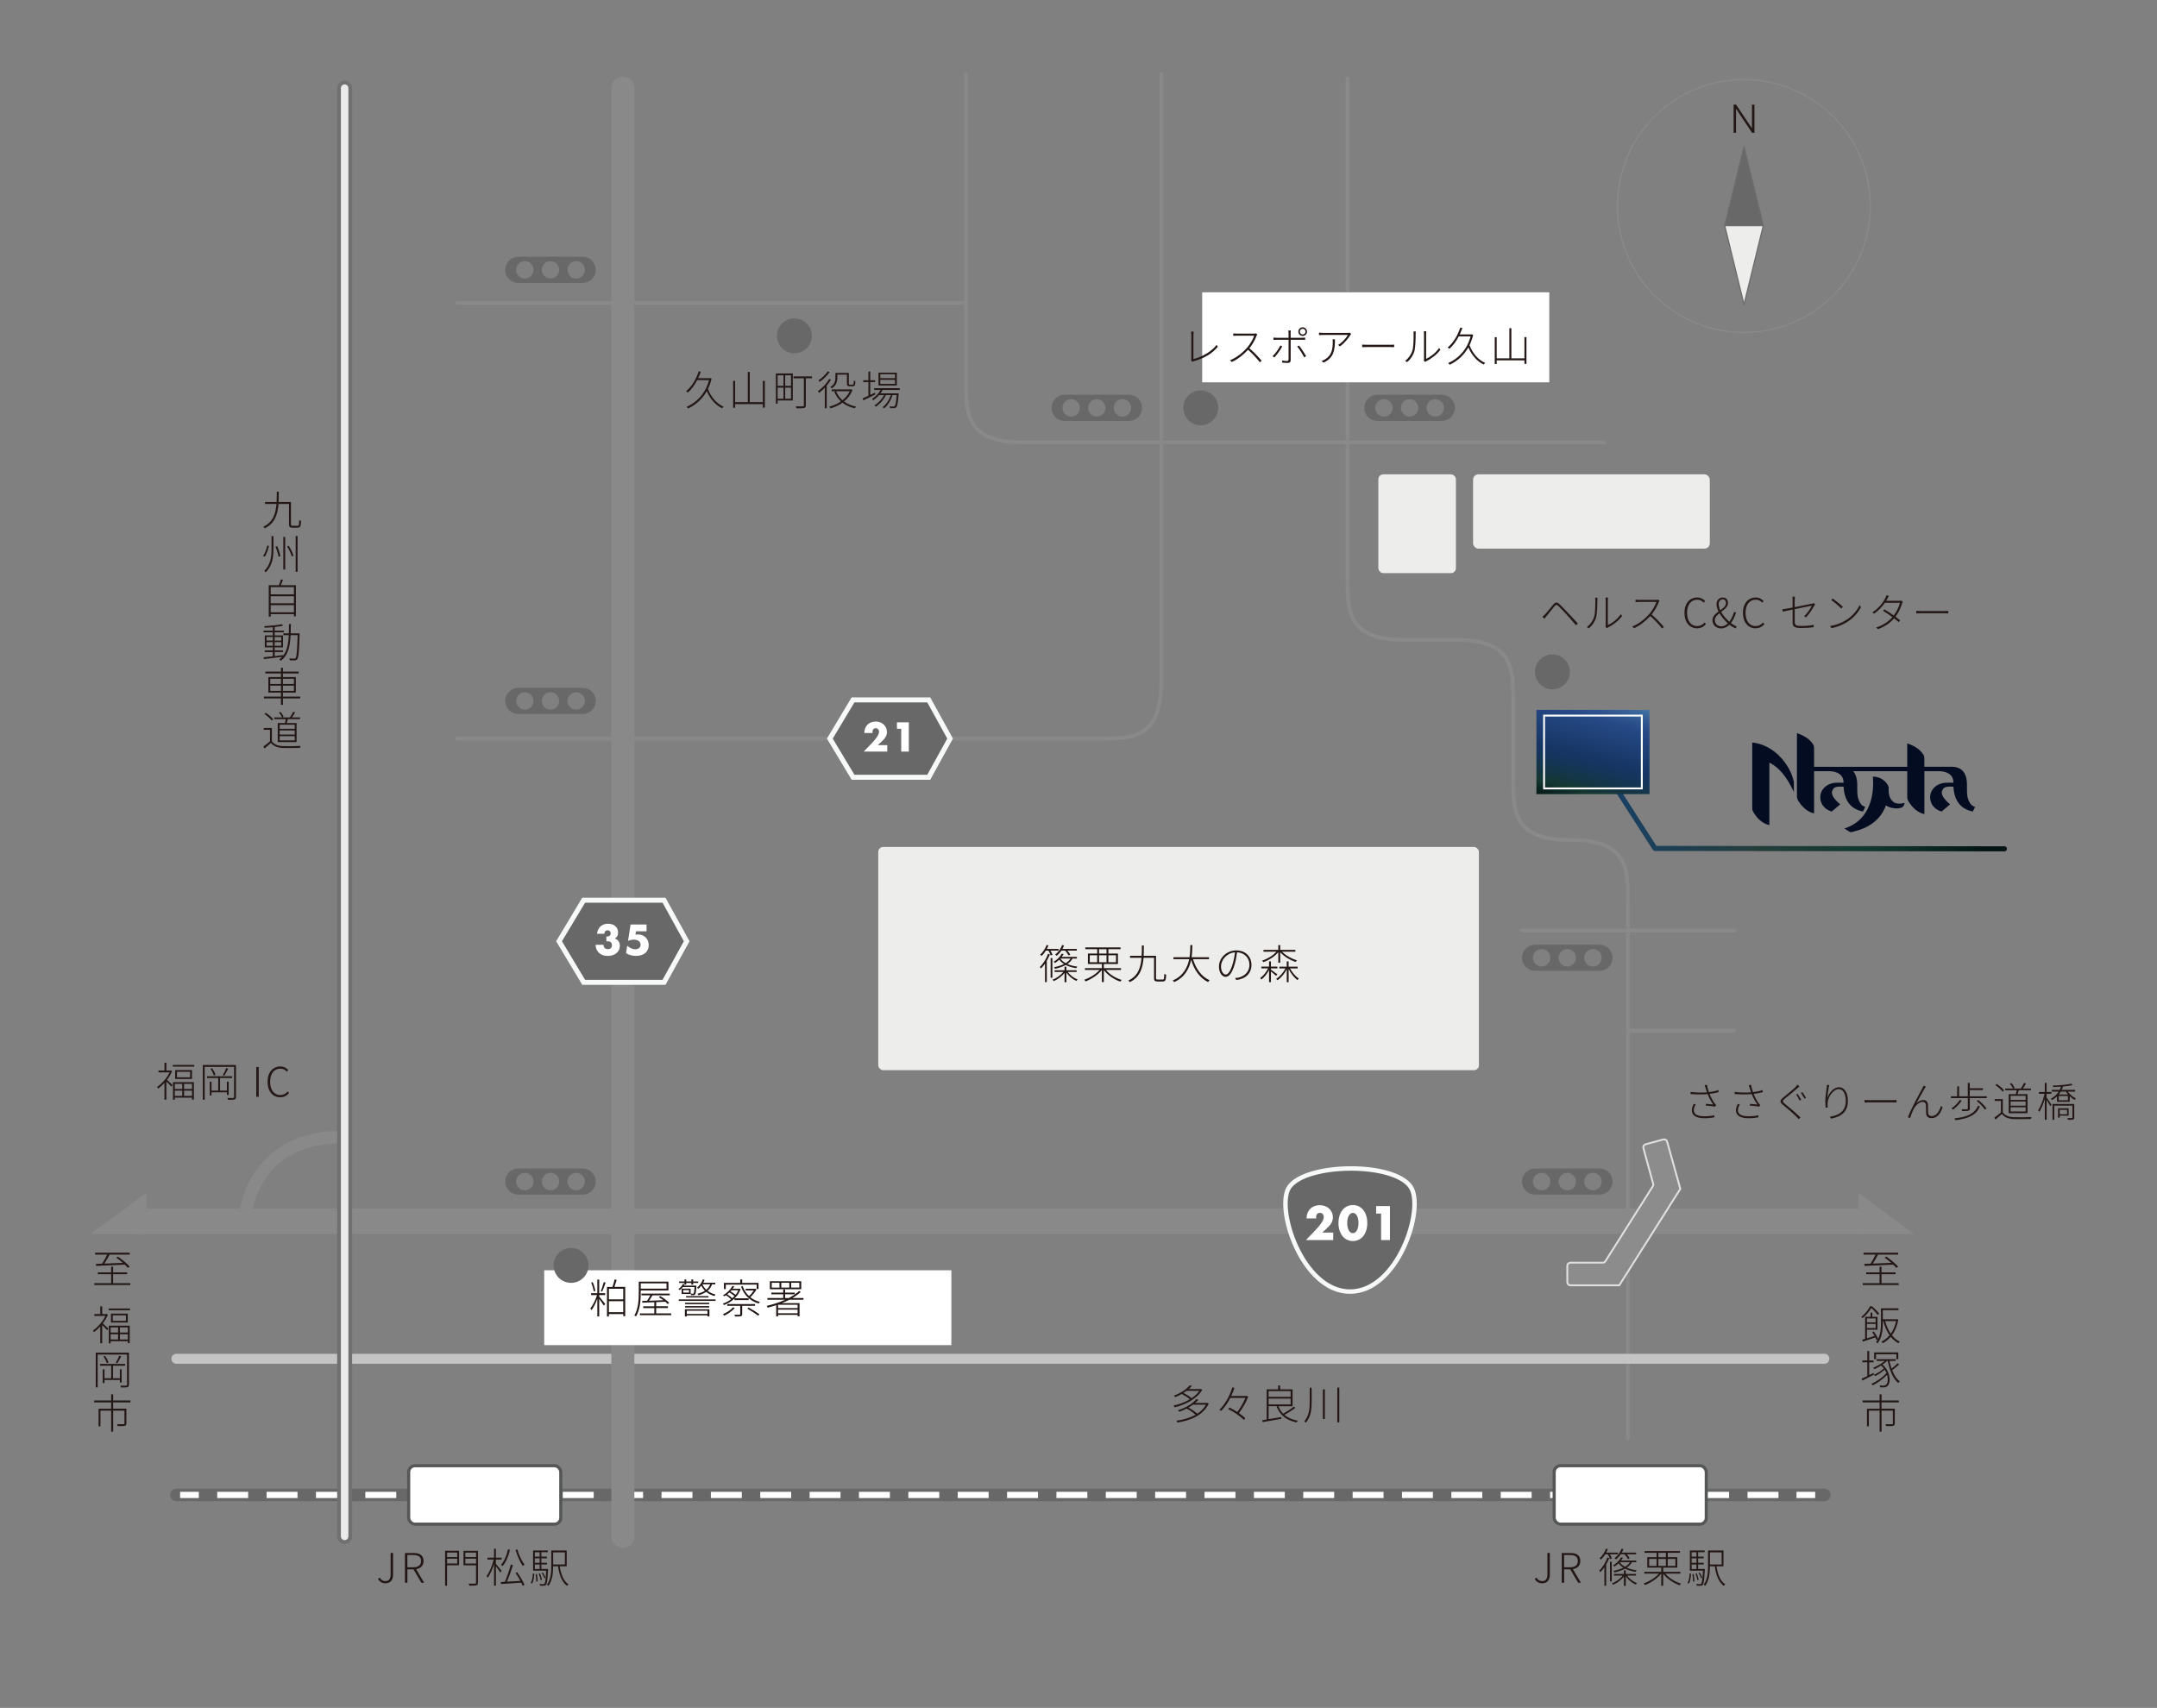 <?xml version="1.0" encoding="UTF-8"?><svg id="a" xmlns="http://www.w3.org/2000/svg" xmlns:xlink="http://www.w3.org/1999/xlink" viewBox="0 0 865.16 685.17"><rect x="0" y="0" width="865.16" height="685.17" fill="#808080" stroke="none"/><defs><style>.aj{fill:url(#aa);}.ak{fill:url(#ab);}.al,.am,.an,.ao,.ap,.aq,.ar,.as,.at,.au,.av,.aw,.ax,.ay{stroke-miterlimit:10;}.al,.am,.an,.ao,.aq,.ar,.as,.az,.at,.av,.ay{fill:none;}.al,.aq,.as,.at,.ay{stroke:#fff;}.al,.as,.at,.ay{stroke-linecap:square;}.al,.ay{stroke-width:2.5px;}.am{stroke:#eaeaea;stroke-width:3px;}.am,.an,.ao,.ap,.ba,.bb,.ar,.az,.au,.av,.aw{stroke-linecap:round;}.an{stroke:#707070;stroke-width:6px;}.bc{fill:#040c21;}.bd,.ba{fill:#ededec;}.be,.ax{fill:#fff;}.bf,.ap,.bb,.aw{fill:#686868;}.bg{fill:#231815;}.bh{fill:#888988;}.ao,.as,.at{stroke-width:1.5px;}.ao,.av{stroke:#888988;}.ap{stroke-width:2px;}.ap,.aw{stroke:#f7f8f8;}.bi{fill:#8c8c8c;stroke:#e0e0e0;stroke-width:.75px;}.bi,.ba,.bb,.az{stroke-linejoin:round;}.aq{stroke-width:.76px;}.ba,.bb{stroke:#6d6d6d;}.ba,.bb,.az{stroke-width:.5px;}.ar{stroke:#c4c4c4;stroke-width:4px;}.as{stroke-dasharray:0 0 9.85 9.85;}.az{stroke:#898989;}.au{fill:#f7f8f8;stroke:#686868;}.au,.av{stroke-width:5px;}.aw{stroke-width:1.79px;}.ax{stroke:#555656;stroke-width:1.25px;}.ay{stroke-dasharray:0 0 9.9 9.9;}</style><linearGradient id="aa" x1="637.91" y1="321.11" x2="805" y2="321.11" gradientUnits="userSpaceOnUse"><stop offset="0" stop-color="#16416c"/><stop offset=".38" stop-color="#253e3d"/><stop offset=".65" stop-color="#143731"/><stop offset=".75" stop-color="#102f2a"/><stop offset=".91" stop-color="#051a17"/><stop offset=".94" stop-color="#031513"/></linearGradient><linearGradient id="ab" x1="645.22" y1="277.77" x2="633.19" y2="323.5" gradientUnits="userSpaceOnUse"><stop offset="0" stop-color="#5288b5"/><stop offset=".09" stop-color="#3c699d"/><stop offset=".19" stop-color="#2c518b"/><stop offset=".25" stop-color="#264985"/><stop offset=".58" stop-color="#163564"/><stop offset=".66" stop-color="#15355b"/><stop offset=".78" stop-color="#143644"/><stop offset=".87" stop-color="#143731"/><stop offset="1" stop-color="#031513"/></linearGradient></defs><g id="e"><g id="n"><g id="o"><line id="p" class="ao" x1="387.45" y1="153.38" x2="387.45" y2="29.78"/><line id="q" class="ao" x1="465.8" y1="273.29" x2="465.8" y2="29.78"/><line id="r" class="ao" x1="540.46" y1="232.61" x2="540.46" y2="31.44"/><line id="s" class="ao" x1="652.95" y1="577.01" x2="652.95" y2="361.06"/><line id="t" class="ao" x1="606.93" y1="312.89" x2="606.93" y2="280.78"/><line id="u" class="ao" x1="643.73" y1="177.46" x2="410.46" y2="177.46"/><line id="v" class="ao" x1="695.57" y1="373.33" x2="610.34" y2="373.33"/><line id="w" class="ao" x1="695.57" y1="413.47" x2="653" y2="413.47"/><line id="x" class="ao" x1="583.91" y1="256.7" x2="563.48" y2="256.7"/><line id="y" class="ao" x1="441.71" y1="296.3" x2="183.52" y2="296.3"/><path class="ao" d="M387.45,153.38c0,12.96,.4,24.09,23.01,24.09"/><path class="ao" d="M540.46,232.61c0,12.96,.4,24.09,23.01,24.09"/><path class="ao" d="M606.93,312.89c0,12.96,.4,24.09,23.01,24.09"/><path class="ao" d="M652.95,361.06c0-12.96-.4-24.09-23.01-24.09"/><path class="ao" d="M606.93,280.78c0-12.96-.4-24.09-23.01-24.09"/><line id="z" class="ao" x1="387.45" y1="121.52" x2="183.52" y2="121.52"/><path class="ao" d="M441.71,296.3c12.96,0,24.09-.4,24.09-23.01"/></g><path class="aj" d="M803.97,339.51l-139.6-.16-24.59-38.22c-.31-.47-.94-.61-1.41-.31-.48,.31-.61,.94-.31,1.42l24.87,38.66s.08,.06,.11,.1c.06,.07,.13,.14,.21,.19,.03,.02,.06,.05,.1,.06,.15,.08,.31,.14,.48,.14l140.14,.16h0c.56,0,1.02-.46,1.02-1.02,0-.56-.46-1.02-1.02-1.02Z"/><rect class="ak" x="616.25" y="284.79" width="45.36" height="33.78"/><g><line class="at" x1="76.29" y1="599.73" x2="81.29" y2="599.73"/><line class="as" x1="91.15" y1="599.73" x2="716.88" y2="599.73"/><line class="at" x1="721.81" y1="599.73" x2="726.81" y2="599.73"/></g><line class="au" x1="70.74" y1="599.73" x2="731.75" y2="599.73"/><g><line class="al" x1="73.49" y1="599.73" x2="78.49" y2="599.73"/><line class="ay" x1="88.38" y1="599.73" x2="716.86" y2="599.73"/><line class="al" x1="721.81" y1="599.73" x2="726.81" y2="599.73"/></g><line id="ac" class="ar" x1="731.75" y1="545.11" x2="70.74" y2="545.11"/><path class="bh" d="M746.76,495.08H54.03c-2.83,0-5.12-2.29-5.12-5.12s2.29-5.12,5.12-5.12H746.76c2.83,0,5.12,2.29,5.12,5.12s-2.29,5.12-5.12,5.12Z"/><path class="bh" d="M249.83,620.96c-2.54,0-4.61-2.06-4.61-4.61V35.36c0-2.54,2.06-4.61,4.61-4.61s4.61,2.06,4.61,4.61V616.36c0,2.54-2.06,4.61-4.61,4.61Z"/><path class="av" d="M98.13,489.96s.65-33.91,40.1-33.91"/><line id="ad" class="an" x1="138.23" y1="35.36" x2="138.23" y2="616.36"/><line id="ae" class="am" x1="138.23" y1="35.36" x2="138.23" y2="616.36"/><rect class="ax" x="623.37" y="588" width="61.01" height="23.46" rx="2.55" ry="2.55"/><rect class="ax" x="163.92" y="588" width="61.01" height="23.46" rx="2.55" ry="2.55"/><g><path class="bg" d="M615.55,633.39l.74-.49c.59,1,1.28,1.39,2.26,1.39,1.41,0,2.1-.82,2.1-2.74v-8.54h.98v8.64c0,1.97-.84,3.52-3.05,3.52-1.38,0-2.39-.62-3.03-1.79Z"/><path class="bg" d="M626.38,623.02h3.49c2.38,0,3.98,.87,3.98,3.2,0,1.9-1.16,3-2.98,3.28l3.23,5.47h-1.11l-3.18-5.39h-2.44v5.39h-.98v-11.95Zm3.26,5.74c2.06,0,3.21-.82,3.21-2.54s-1.15-2.38-3.21-2.38h-2.28v4.92h2.28Z"/><path class="bg" d="M645.48,625.04c-.33,.83-.75,1.72-1.25,2.59v8.52h-.72v-7.39c-.51,.72-1.05,1.38-1.64,1.93-.08-.16-.29-.44-.44-.59,1.44-1.36,2.69-3.51,3.29-5.29l.75,.23Zm-1.62-1.51c-.51,.82-1.08,1.54-1.66,2.1-.13-.1-.46-.33-.66-.43,1.08-.98,2.03-2.42,2.62-3.92l.72,.2c-.18,.48-.41,.93-.64,1.38h4.72v.67h-3.26c.34,.57,.66,1.25,.8,1.69l-.7,.28c-.16-.54-.52-1.33-.92-1.97h-1.03Zm1.9,3h.7v7.9h-.7v-7.9Zm6.9,5.57c.88,1.28,2.46,2.47,3.95,3.03-.18,.11-.41,.38-.52,.57-1.49-.64-3.06-1.95-4-3.34v3.85h-.75v-3.72c-1.08,1.39-2.8,2.64-4.33,3.28-.13-.18-.33-.43-.51-.56,1.57-.57,3.31-1.79,4.33-3.11h-3.47v-.67h3.98v-1.44h.75v1.44h4.11v.67h-3.54Zm1.9-5.39c-.48,.88-1.21,1.61-2.1,2.2,1.16,.51,2.54,.87,4.03,1.03-.18,.16-.36,.44-.48,.64-1.56-.23-3-.66-4.21-1.28-1.25,.69-2.72,1.18-4.23,1.52-.08-.16-.31-.46-.46-.62,1.46-.28,2.85-.69,4.02-1.28-.77-.48-1.43-1.07-1.92-1.75-.49,.48-1.05,.92-1.69,1.33-.15-.16-.39-.38-.56-.47,1.57-.9,2.67-2.2,3.23-3.25l.77,.1c-.21,.39-.48,.79-.77,1.18h6.1v.66h-1.74Zm-4.49-3.18c-.54,.82-1.18,1.52-1.84,2.08-.15-.12-.44-.38-.66-.48,1.2-.93,2.25-2.31,2.82-3.85l.75,.2c-.18,.48-.41,.93-.66,1.38h5.78v.67h-3.77c.48,.54,.92,1.15,1.15,1.61l-.67,.34c-.26-.54-.82-1.33-1.39-1.95h-1.52Zm-.39,3.18c.49,.74,1.21,1.36,2.11,1.85,.82-.49,1.49-1.12,1.97-1.85h-4.08Z"/><path class="bg" d="M667.97,631.3c1.44,1.79,3.93,3.29,6.26,4-.18,.18-.41,.47-.54,.67-2.44-.84-5.1-2.61-6.59-4.64v4.83h-.79v-4.87c-1.52,1.97-4.23,3.72-6.52,4.59-.13-.2-.38-.49-.54-.66,2.16-.72,4.65-2.25,6.15-3.93h-5.88v-.72h6.8v-1.67h-5.6v-4.2h3.72v-1.74h-4.77v-.72h14.14v.72h-4.87v1.74h3.82v4.2h-5.65v1.67h6.88v.72h-6.01Zm-6.51-3.1h2.97v-2.79h-2.97v2.79Zm3.72-3.49h3v-1.74h-3v1.74Zm3,3.49v-2.79h-3v2.79h3Zm.75-2.79v2.79h3.05v-2.79h-3.05Z"/><path class="bg" d="M676.85,635c.59-.84,.77-2.34,.84-3.77l.57,.11c-.08,1.48-.26,3.08-.9,3.97l-.51-.31Zm6.95-5.56s0,.26-.02,.39c-.21,4.1-.41,5.49-.82,5.98-.23,.25-.48,.33-.85,.34-.31,.03-.93,.02-1.54-.03-.02-.2-.08-.47-.2-.69,.66,.07,1.26,.08,1.49,.08,.25,0,.38-.02,.49-.18,.29-.33,.52-1.64,.7-5.21h-5.26v-8.1h5.93v.69h-2.61v1.77h2.25v.67h-2.25v1.79h2.25v.69h-2.25v1.8h2.67Zm-5.29-6.72v1.77h1.92v-1.77h-1.92Zm1.92,2.44h-1.92v1.79h1.92v-1.79Zm-1.92,4.28h1.92v-1.8h-1.92v1.8Zm.8,2.02c.2,.95,.33,2.18,.33,2.98l-.56,.08c.03-.82-.1-2.03-.28-3l.51-.07Zm1.23-.25c.38,.82,.69,1.9,.79,2.61l-.52,.15c-.08-.7-.41-1.8-.75-2.64l.49-.12Zm1.77,1.98c-.16-.61-.62-1.49-1.05-2.16l.44-.18c.48,.66,.9,1.54,1.1,2.11l-.49,.23Zm6.18-4.83c.49,3.28,1.52,5.97,3.52,7.23-.2,.15-.44,.43-.57,.64-2.06-1.47-3.15-4.28-3.65-7.87h-1.95c-.02,2.46-.25,5.65-1.88,7.82-.13-.15-.46-.33-.64-.43,1.62-2.13,1.77-5.19,1.77-7.57v-6.16h6.19v6.34h-2.79Zm-2.65-5.59v4.85h4.7v-4.85h-4.7Z"/></g><g><path class="bg" d="M151.58,633.39l.74-.49c.59,1,1.28,1.39,2.26,1.39,1.41,0,2.1-.82,2.1-2.74v-8.54h.98v8.64c0,1.97-.84,3.52-3.05,3.52-1.38,0-2.39-.62-3.03-1.79Z"/><path class="bg" d="M162.41,623.02h3.49c2.38,0,3.98,.87,3.98,3.2,0,1.9-1.16,3-2.98,3.28l3.23,5.47h-1.11l-3.18-5.39h-2.44v5.39h-.98v-11.95Zm3.26,5.74c2.06,0,3.21-.82,3.21-2.54s-1.15-2.38-3.21-2.38h-2.28v4.92h2.28Z"/><path class="bg" d="M184.14,627.95h-4.82v8.19h-.79v-14h5.6v5.8Zm-4.82-5.1v1.79h4.06v-1.79h-4.06Zm4.06,4.38v-1.93h-4.06v1.93h4.06Zm8.34,7.67c0,.64-.18,.95-.64,1.08-.48,.13-1.39,.15-2.8,.15-.05-.21-.2-.59-.33-.83,1.2,.05,2.26,.03,2.57,.02,.31-.02,.41-.08,.41-.41v-6.95h-5.03v-5.8h5.82v12.75Zm-5.06-12.04v1.79h4.28v-1.79h-4.28Zm4.28,4.39v-1.95h-4.28v1.95h4.28Z"/><path class="bg" d="M200.66,630.85c-.29-.54-1.13-1.69-1.75-2.49v7.77h-.75v-8.7c-.66,2.13-1.61,4.31-2.54,5.54-.1-.21-.33-.51-.48-.67,1.13-1.44,2.31-4.23,2.88-6.65h-2.49v-.75h2.62v-3.57h.75v3.57h2.29v.75h-2.29v1.75c.52,.57,1.97,2.34,2.31,2.8l-.56,.66Zm6.75-.15c1.16,1.62,2.43,3.77,2.97,5.1l-.74,.38c-.13-.36-.33-.79-.54-1.25-2.97,.21-6.06,.39-8.14,.54l-.15-.82,1.69-.08c.85-1.88,1.84-4.85,2.39-6.93l.87,.26c-.66,2.05-1.61,4.77-2.44,6.62,1.62-.08,3.52-.18,5.42-.29-.57-1.07-1.29-2.23-1.98-3.2l.66-.33Zm-2.85-8.95c-.61,2.59-1.62,4.95-2.95,6.52-.15-.13-.49-.38-.7-.49,1.36-1.48,2.29-3.75,2.85-6.19l.8,.16Zm2.92-.18c.62,2.23,1.87,4.8,2.9,6.08-.21,.13-.49,.41-.67,.62-1.03-1.44-2.25-4.16-2.93-6.47l.71-.23Z"/><path class="bg" d="M212.88,635c.59-.84,.77-2.34,.84-3.77l.57,.11c-.08,1.48-.26,3.08-.9,3.97l-.51-.31Zm6.95-5.56s0,.26-.02,.39c-.21,4.1-.41,5.49-.82,5.98-.23,.25-.48,.33-.85,.34-.31,.03-.93,.02-1.54-.03-.02-.2-.08-.47-.2-.69,.66,.07,1.26,.08,1.49,.08,.25,0,.38-.02,.49-.18,.29-.33,.52-1.64,.7-5.21h-5.26v-8.1h5.93v.69h-2.61v1.77h2.25v.67h-2.25v1.79h2.25v.69h-2.25v1.8h2.67Zm-5.29-6.72v1.77h1.92v-1.77h-1.92Zm1.92,2.44h-1.92v1.79h1.92v-1.79Zm-1.92,4.28h1.92v-1.8h-1.92v1.8Zm.8,2.02c.2,.95,.33,2.18,.33,2.98l-.56,.08c.03-.82-.1-2.03-.28-3l.51-.07Zm1.23-.25c.38,.82,.69,1.9,.79,2.61l-.52,.15c-.08-.7-.41-1.8-.75-2.64l.49-.12Zm1.77,1.98c-.16-.61-.62-1.49-1.05-2.16l.44-.18c.48,.66,.9,1.54,1.1,2.11l-.49,.23Zm6.18-4.83c.49,3.28,1.52,5.97,3.52,7.23-.2,.15-.44,.43-.57,.64-2.06-1.47-3.15-4.28-3.65-7.87h-1.95c-.02,2.46-.25,5.65-1.88,7.82-.13-.15-.46-.33-.64-.43,1.62-2.13,1.77-5.19,1.77-7.57v-6.16h6.19v6.34h-2.79Zm-2.65-5.59v4.85h4.7v-4.85h-4.7Z"/></g><circle class="bf" cx="318.64" cy="134.73" r="7"/><circle class="bf" cx="622.67" cy="269.54" r="7"/><path class="bf" d="M233.71,468.76h-25.82c-2.9,0-5.25,2.35-5.25,5.25s2.35,5.25,5.25,5.25h25.82c2.9,0,5.25-2.35,5.25-5.25s-2.35-5.25-5.25-5.25Zm-23.2,8.75c-1.93,0-3.49-1.56-3.49-3.49s1.56-3.49,3.49-3.49,3.49,1.56,3.49,3.49-1.56,3.49-3.49,3.49Zm10.29,0c-1.93,0-3.49-1.56-3.49-3.49s1.56-3.49,3.49-3.49,3.49,1.56,3.49,3.49-1.56,3.49-3.49,3.49Zm10.29,0c-1.93,0-3.49-1.56-3.49-3.49s1.56-3.49,3.49-3.49,3.49,1.56,3.49,3.49-1.56,3.49-3.49,3.49Z"/><path class="bf" d="M641.54,468.76h-25.82c-2.9,0-5.25,2.35-5.25,5.25s2.35,5.25,5.25,5.25h25.82c2.9,0,5.25-2.35,5.25-5.25s-2.35-5.25-5.25-5.25Zm-23.2,8.75c-1.93,0-3.49-1.56-3.49-3.49s1.56-3.49,3.49-3.49,3.49,1.56,3.49,3.49-1.56,3.49-3.49,3.49Zm10.29,0c-1.93,0-3.49-1.56-3.49-3.49s1.56-3.49,3.49-3.49,3.49,1.56,3.49,3.49-1.56,3.49-3.49,3.49Zm10.29,0c-1.93,0-3.49-1.56-3.49-3.49s1.56-3.49,3.49-3.49,3.49,1.56,3.49,3.49-1.56,3.49-3.49,3.49Z"/><path class="bf" d="M641.54,378.98h-25.82c-2.9,0-5.25,2.35-5.25,5.25s2.35,5.25,5.25,5.25h25.82c2.9,0,5.25-2.35,5.25-5.25s-2.35-5.25-5.25-5.25Zm-23.2,8.75c-1.93,0-3.49-1.56-3.49-3.49s1.56-3.49,3.49-3.49,3.49,1.56,3.49,3.49-1.56,3.49-3.49,3.49Zm10.29,0c-1.93,0-3.49-1.56-3.49-3.49s1.56-3.49,3.49-3.49,3.49,1.56,3.49,3.49-1.56,3.49-3.49,3.49Zm10.29,0c-1.93,0-3.49-1.56-3.49-3.49s1.56-3.49,3.49-3.49,3.49,1.56,3.49,3.49-1.56,3.49-3.49,3.49Z"/><path class="bf" d="M233.71,103h-25.82c-2.9,0-5.25,2.35-5.25,5.25s2.35,5.25,5.25,5.25h25.82c2.9,0,5.25-2.35,5.25-5.25s-2.35-5.25-5.25-5.25Zm-23.2,8.75c-1.93,0-3.49-1.56-3.49-3.49s1.56-3.49,3.49-3.49,3.49,1.56,3.49,3.49-1.56,3.49-3.49,3.49Zm10.29,0c-1.93,0-3.49-1.56-3.49-3.49s1.56-3.49,3.49-3.49,3.49,1.56,3.49,3.49-1.56,3.49-3.49,3.49Zm10.29,0c-1.93,0-3.49-1.56-3.49-3.49s1.56-3.49,3.49-3.49,3.49,1.56,3.49,3.49-1.56,3.49-3.49,3.49Z"/><path class="bf" d="M452.83,158.37h-25.82c-2.9,0-5.25,2.35-5.25,5.25s2.35,5.25,5.25,5.25h25.82c2.9,0,5.25-2.35,5.25-5.25s-2.35-5.25-5.25-5.25Zm-23.2,8.75c-1.93,0-3.49-1.56-3.49-3.49s1.56-3.49,3.49-3.49,3.49,1.56,3.49,3.49-1.56,3.49-3.49,3.49Zm10.29,0c-1.93,0-3.49-1.56-3.49-3.49s1.56-3.49,3.49-3.49,3.49,1.56,3.49,3.49-1.56,3.49-3.49,3.49Zm10.29,0c-1.93,0-3.49-1.56-3.49-3.49s1.56-3.49,3.49-3.49,3.49,1.56,3.49,3.49-1.56,3.49-3.49,3.49Z"/><path class="bf" d="M578.29,158.37h-25.82c-2.9,0-5.25,2.35-5.25,5.25s2.35,5.25,5.25,5.25h25.82c2.9,0,5.25-2.35,5.25-5.25s-2.35-5.25-5.25-5.25Zm-23.2,8.75c-1.93,0-3.49-1.56-3.49-3.49s1.56-3.49,3.49-3.49,3.49,1.56,3.49,3.49-1.56,3.49-3.49,3.49Zm10.29,0c-1.93,0-3.49-1.56-3.49-3.49s1.56-3.49,3.49-3.49,3.49,1.56,3.49,3.49-1.56,3.49-3.49,3.49Zm10.29,0c-1.93,0-3.49-1.56-3.49-3.49s1.56-3.49,3.49-3.49,3.49,1.56,3.49,3.49-1.56,3.49-3.49,3.49Z"/><path class="bf" d="M233.71,275.95h-25.82c-2.9,0-5.25,2.35-5.25,5.25s2.35,5.25,5.25,5.25h25.82c2.9,0,5.25-2.35,5.25-5.25s-2.35-5.25-5.25-5.25Zm-23.2,8.75c-1.93,0-3.49-1.56-3.49-3.49s1.56-3.49,3.49-3.49,3.49,1.56,3.49,3.49-1.56,3.49-3.49,3.49Zm10.29,0c-1.93,0-3.49-1.56-3.49-3.49s1.56-3.49,3.49-3.49,3.49,1.56,3.49,3.49-1.56,3.49-3.49,3.49Zm10.29,0c-1.93,0-3.49-1.56-3.49-3.49s1.56-3.49,3.49-3.49,3.49,1.56,3.49,3.49-1.56,3.49-3.49,3.49Z"/><rect class="be" x="482.19" y="117.27" width="139.22" height="36.11"/><g><path class="bg" d="M477.83,143.95v-9.65c0-.33-.05-1.03-.1-1.28h1.05c-.05,.28-.1,.88-.1,1.26v9.77c3.41-.82,7.29-3.01,9.29-5.69l.49,.72c-2.06,2.62-5.42,4.67-9.64,5.82-.15,.05-.34,.11-.52,.2l-.59-.49c.08-.18,.11-.36,.11-.66Z"/><path class="bg" d="M504,134.71c-.57,1.51-1.69,3.56-2.87,5,1.79,1.52,3.77,3.64,4.9,5l-.7,.62c-1.11-1.43-3.02-3.49-4.74-5.01-1.8,1.93-4.02,3.77-6.56,4.9l-.66-.71c2.64-1.05,5-2.98,6.77-4.95,1.13-1.29,2.46-3.42,2.88-4.9h-6.87c-.52,0-1.43,.07-1.49,.07v-.97c.1,0,.98,.08,1.49,.08h6.64c.43,0,.74-.03,.95-.1l.54,.43c-.08,.12-.25,.39-.29,.54Z"/><path class="bg" d="M511.15,143.41l-.75-.51c1.1-.98,2.54-3.02,3.16-4.31l.74,.36c-.67,1.38-2.2,3.44-3.15,4.46Zm6.52-9.8v1.9h4.64c.34,0,.79-.02,1.18-.07v.9c-.39-.03-.8-.03-1.16-.03h-4.65v8.13c0,.8-.33,1.16-1.23,1.16-.57,0-1.56-.05-2.13-.1l-.07-.88c.72,.13,1.49,.2,1.93,.2s.66-.21,.66-.66v-7.85h-4.79c-.51,0-.87,.02-1.28,.05v-.92c.43,.05,.75,.07,1.26,.07h4.8v-1.9c0-.33-.05-.8-.1-1.02h1c-.03,.23-.07,.71-.07,1.02Zm6.21,9.29l-.79,.44c-.62-1.21-1.88-3.28-2.79-4.33l.72-.38c.9,1.05,2.2,3.08,2.85,4.26Zm-1.38-11.6c.95,0,1.74,.79,1.74,1.75s-.79,1.72-1.74,1.72-1.74-.77-1.74-1.72,.77-1.75,1.74-1.75Zm0,2.88c.62,0,1.15-.51,1.15-1.13s-.52-1.15-1.15-1.15-1.15,.51-1.15,1.15,.51,1.13,1.15,1.13Z"/><path class="bg" d="M541.59,134.42c-.59,1.02-2.15,3.15-4.16,4.54l-.72-.59c1.62-.9,3.33-2.88,3.92-4.01h-9.8c-.57,0-1.21,.03-1.79,.07v-1c.54,.07,1.21,.13,1.79,.13h9.75c.23,0,.64-.05,.82-.08l.54,.52c-.11,.11-.25,.28-.34,.43Zm-10.72,11.06l-.79-.66c.39-.11,.95-.39,1.33-.62,2.8-1.62,3.15-4.31,3.15-7.06,0-.33-.02-.66-.05-1.02h.93c0,4.65-.56,7.46-4.57,9.36Z"/><path class="bg" d="M548.44,138.32h9.08c.85,0,1.34-.03,1.67-.07v1.02c-.29-.02-.9-.05-1.66-.05h-9.1c-.9,0-1.64,.02-2.08,.05v-1.02c.43,.03,1.11,.07,2.08,.07Z"/><path class="bg" d="M566.51,140.64c.48-1.56,.49-4.92,.49-6.67,0-.38-.03-.69-.1-1h.98c-.03,.26-.07,.62-.07,1,0,1.74-.07,5.29-.51,6.92-.49,1.7-1.56,3.29-2.92,4.38l-.79-.52c1.34-.97,2.38-2.41,2.9-4.1Zm4.65,3.31v-9.96c0-.56-.05-.92-.07-1.1h.97c-.03,.18-.05,.54-.05,1.1v9.98c1.62-.75,3.88-2.36,5.21-4.38l.51,.72c-1.46,2-3.69,3.62-5.6,4.57-.23,.12-.39,.23-.49,.31l-.57-.48c.07-.23,.1-.51,.1-.77Z"/><path class="bg" d="M590.87,134.38c-.36,1.49-.85,2.85-1.46,4.1,1.15,3.13,3.46,5.9,6.28,7.1-.18,.16-.44,.46-.56,.67-2.7-1.25-4.88-3.82-6.18-6.9-1.87,3.34-4.59,5.62-7.51,6.98-.13-.21-.39-.56-.59-.67,4.03-1.77,7.56-5.28,9-10.72h-4.75c-1.02,2-2.31,3.72-3.75,5.01-.15-.15-.48-.43-.69-.56,2.23-1.83,4-4.77,5.06-8l.82,.2c-.31,.88-.67,1.75-1.05,2.57h4.67l.18-.05,.52,.26Z"/><path class="bg" d="M612.25,135.25v10.72h-.8v-1.41h-11.13v1.47h-.79v-10.77h.79v8.5h5.08v-12.09h.8v12.09h5.24v-8.52h.8Z"/></g><rect class="be" x="218.28" y="509.6" width="163.31" height="30.03"/><circle class="bf" cx="481.61" cy="163.62" r="7"/><g><path class="bg" d="M240.34,520.15c.52,.61,2.06,2.49,2.41,2.98l-.57,.66c-.29-.56-1.2-1.85-1.84-2.7v7.05h-.75v-7.11c-.64,1.74-1.52,3.52-2.34,4.57-.1-.21-.31-.54-.46-.72,.97-1.16,2.11-3.41,2.67-5.33h-2.39v-.75h2.52v-5.46h.75v5.46h2.39v.75h-2.39v.61Zm-2.21-2.1c-.11-.93-.54-2.39-1-3.51l.61-.16c.49,1.11,.9,2.57,1.05,3.51l-.66,.16Zm2.84-.12c.43-.92,.93-2.52,1.21-3.61l.72,.25c-.41,1.18-.93,2.69-1.39,3.56l-.54-.2Zm9.8-1.66v11.75h-.79v-.85h-5.75v.97h-.77v-11.87h2.2c.33-.88,.67-2.15,.87-3.02l.8,.18c-.26,.92-.59,2-.9,2.83h4.34Zm-6.54,.75v4.24h5.75v-4.24h-5.75Zm5.75,9.39v-4.41h-5.75v4.41h5.75Z"/><path class="bg" d="M257,518.63c0,2.79-.23,6.75-1.9,9.5-.11-.13-.48-.31-.66-.39,1.61-2.72,1.77-6.44,1.77-9.11v-4.46h11.9v3.51h-11.11v.95Zm12.21,8.29v.69h-12.55v-.69h5.77v-2.15h-4.44v-.71h4.44v-1.64c-1.82,.08-3.49,.13-4.79,.18l-.08-.69,1.95-.07c.44-.62,.95-1.48,1.33-2.2h-3.57v-.69h11.37v.69h-6.92c-.43,.72-.92,1.52-1.38,2.18,1.72-.07,3.74-.13,5.75-.21-.59-.44-1.25-.88-1.85-1.25l.56-.41c1.33,.75,2.87,1.88,3.6,2.72l-.59,.47c-.25-.28-.56-.59-.95-.92-1.21,.07-2.46,.11-3.67,.16v1.66h4.7v.71h-4.7v2.15h6.01Zm-12.21-12.06v2.11h10.34v-2.11h-10.34Z"/><path class="bg" d="M273.89,516.33c-.33,.44-.74,.85-1.26,1.23-.13-.16-.36-.36-.52-.46,.87-.57,1.48-1.29,1.75-2l.69,.08c-.08,.2-.18,.39-.28,.57h5.06s0,.21-.02,.34c-.11,2.15-.25,2.93-.52,3.23-.18,.2-.36,.26-.66,.28-.23,.02-.61,0-.97-.02-.02-.18-.07-.39-.15-.54v.07h-3.61v-2.15h3.61v2.02c.39,.03,.72,.03,.87,.03,.15,.02,.25-.02,.33-.13,.16-.18,.26-.83,.38-2.56h-4.7Zm-1.64,4.96h14.77v.59h-14.77v-.59Zm2.29-6.6h-2.16v-.61h2.16v-.79h.7v.79h2.06v-.79h.72v.79h2.02v.61h-2.02v.66h-.72v-.66h-2.06v.66h-.7v-.66Zm1.84,2.85h-2.34v1h2.34v-1Zm-1.67,7.69h9.83v2.88h-.77v-.41h-8.31v.44h-.75v-2.92Zm9.75-2.03h-9.67v-.57h9.67v.57Zm-9.67,.77h9.67v.56h-9.67v-.56Zm.38-4h9v.56h-9v-.56Zm.29,5.85v1.31h8.31v-1.31h-8.31Zm10.14-10.59c-.36,1.08-.98,1.93-1.79,2.61,.89,.69,1.98,1.2,3.21,1.48-.18,.15-.36,.41-.48,.62-1.25-.36-2.36-.93-3.29-1.69-.88,.61-1.93,1.05-3.1,1.39-.07-.16-.28-.46-.43-.61,1.15-.28,2.18-.69,3.02-1.25-.59-.57-1.08-1.25-1.46-2-.36,.47-.75,.9-1.16,1.25-.11-.11-.41-.33-.57-.43,1.03-.82,1.9-2.02,2.36-3.34l.69,.15c-.15,.41-.31,.8-.52,1.18h4.82v.64h-1.29Zm-3.85,0c.34,.82,.87,1.56,1.54,2.16,.7-.57,1.25-1.28,1.56-2.16h-3.1Z"/><path class="bg" d="M294.6,520.95c-1.26,1.2-2.77,2.06-4.24,2.61-.08-.18-.28-.46-.43-.59,1.11-.36,2.26-.95,3.28-1.74-.49-.51-1.28-1.13-2-1.61-.23,.15-.48,.29-.72,.44-.1-.15-.31-.34-.48-.46,1.85-1.02,3.13-2.47,3.75-3.69l.74,.11c-.18,.33-.38,.66-.62,.98h2.57l.16-.03,.44,.23c-.52,1.44-1.36,2.65-2.38,3.65h5.59v.72h-5.67v-.64Zm.11,3.77c-1.02,1.23-2.7,2.38-4.21,3.1-.1-.15-.38-.44-.56-.59,1.51-.66,3.13-1.64,4.06-2.75l.7,.25Zm-3.61-7.59h-.74v-2.47h6.54v-1.38h.79v1.38h6.56v2.47h-.75v-1.77h-12.39v1.77Zm2.62,3.67c.31-.26,.61-.56,.88-.85-.49-.44-1.29-1-2.03-1.44-.26,.26-.56,.51-.87,.74,.74,.47,1.54,1.1,2.02,1.56Zm3.97,3.06v3.33c0,.49-.11,.72-.54,.83-.39,.13-1.13,.12-2.33,.12-.03-.2-.16-.46-.28-.69,1.05,.03,1.8,.02,2.06,0s.29-.08,.29-.26v-3.33h-5.18v-.71h11.13v.71h-5.16Zm-4.29-6.23c-.13,.15-.26,.29-.39,.44,.72,.39,1.51,.93,2.03,1.38,.44-.56,.82-1.16,1.1-1.82h-2.74Zm10.05-.36c-.62,1.11-1.61,2.31-2.49,3.15,1.08,.87,2.38,1.51,3.85,1.88-.18,.13-.39,.43-.51,.64-3.46-1-5.88-3.39-7.06-6.78l.64-.2c.54,1.57,1.41,2.93,2.57,4,.69-.62,1.39-1.49,1.88-2.28h-3.24v-.67h3.7l.15-.05,.51,.31Zm-3.21,7.26c1.48,.82,3.38,1.98,4.38,2.72l-.51,.57c-.98-.74-2.88-1.98-4.36-2.83l.49-.46Z"/><path class="bg" d="M316.57,521.44c-.95,.49-1.97,.95-2.98,1.34h7.1v5.29h-.77v-.57h-7.85v.61h-.74v-4.51c-1.13,.39-2.26,.71-3.39,1-.08-.18-.28-.52-.43-.71,2.52-.59,5.11-1.41,7.44-2.46h-7.15v-.69h6.34v-1.51h-4.77v-.67h4.77v-1.25h.77v1.25h3.88v.67h-3.88v1.51h1.46c1.61-.83,3.05-1.8,4.16-2.85l.64,.41c-.95,.9-2.08,1.7-3.34,2.44h4.44v.69h-5.7Zm4.8-4.24h-12.59v-3.21h12.59v3.21Zm-8.73-2.57h-3.1v1.92h3.1v-1.92Zm7.28,8.8h-7.85v1.34h7.85v-1.34Zm0,3.42v-1.46h-7.85v1.46h7.85Zm-3.33-12.23h-3.21v1.92h3.21v-1.92Zm4.02,0h-3.28v1.92h3.28v-1.92Z"/></g><rect class="bd" x="552.85" y="190.29" width="31.11" height="39.64" rx="2" ry="2"/><rect class="bd" x="590.84" y="190.29" width="94.95" height="29.81" rx="2.14" ry="2.14"/><circle class="bf" cx="229.05" cy="507.65" r="7"/><g><path class="bg" d="M285.41,151.93c-.36,1.49-.85,2.85-1.46,4.1,1.15,3.13,3.46,5.9,6.28,7.1-.18,.16-.44,.46-.56,.67-2.7-1.25-4.88-3.82-6.18-6.9-1.87,3.34-4.59,5.62-7.51,6.98-.13-.21-.39-.56-.59-.67,4.03-1.77,7.56-5.28,9-10.72h-4.75c-1.02,2-2.31,3.72-3.75,5.01-.15-.15-.48-.43-.69-.56,2.23-1.83,4-4.77,5.06-8l.82,.2c-.31,.88-.67,1.75-1.05,2.57h4.67l.18-.05,.52,.26Z"/><path class="bg" d="M306.78,152.8v10.72h-.8v-1.41h-11.13v1.47h-.79v-10.77h.79v8.5h5.08v-12.09h.8v12.09h5.24v-8.52h.8Z"/><path class="bg" d="M317.99,160.67h-6.08v1.29h-.7v-12.13h6.78v10.83Zm-6.08-10.11v4.23h2.34v-4.23h-2.34Zm0,9.39h2.34v-4.44h-2.34v4.44Zm5.36-9.39h-2.33v4.23h2.33v-4.23Zm0,9.39v-4.44h-2.33v4.44h2.33Zm8.41-8.19h-2.46v10.82c0,.66-.18,.95-.69,1.1-.51,.13-1.51,.13-3.08,.13-.05-.21-.18-.56-.29-.8,1.31,.03,2.49,.02,2.82,.02,.34-.02,.44-.12,.44-.43v-10.83h-4.15v-.77h7.41v.77Z"/><path class="bg" d="M333.29,152.33c-.48,.8-1.05,1.61-1.69,2.36v9.09h-.77v-8.24c-.74,.79-1.52,1.48-2.28,2.05-.1-.16-.36-.51-.52-.67,1.72-1.18,3.46-3,4.54-4.87l.72,.28Zm-.52-3.08c-.95,1.41-2.52,2.97-4.02,3.95-.1-.16-.33-.48-.46-.62,1.39-.92,2.93-2.36,3.7-3.61l.77,.28Zm9.14,7.19c-.71,1.92-1.9,3.44-3.36,4.64,1.31,.97,2.95,1.66,4.85,2.02-.18,.18-.39,.49-.51,.69-1.97-.41-3.62-1.16-4.98-2.23-1.47,1.07-3.15,1.8-4.82,2.26-.1-.2-.28-.52-.46-.69,1.61-.39,3.23-1.1,4.65-2.1-1.15-1.05-2.03-2.36-2.64-3.9l.56-.18h-1.62v-.74h7.65l.16-.05,.51,.28Zm-6.06-4.8c0,1.38-.39,3.03-2.25,4.16-.13-.15-.41-.41-.61-.52,1.79-1.03,2.08-2.46,2.08-3.64v-2.02h5.39v4.06c0,.33,.03,.52,.13,.59,.08,.05,.21,.05,.38,.05h.69c.18,0,.39-.02,.48-.05,.1-.05,.2-.16,.23-.33,.05-.23,.07-.7,.08-1.33,.16,.15,.41,.26,.62,.31,0,.59-.05,1.26-.13,1.49-.1,.25-.25,.39-.43,.46-.18,.08-.54,.11-.79,.11h-.88c-.31,0-.66-.05-.85-.2-.23-.16-.29-.39-.29-1.23v-3.23h-3.85v1.29Zm-.48,5.31c.56,1.41,1.41,2.64,2.54,3.62,1.23-.98,2.26-2.18,2.92-3.62h-5.46Z"/><path class="bg" d="M351.13,158.24c-1.69,.84-3.49,1.72-4.83,2.36l-.33-.77c.64-.26,1.46-.64,2.34-1.07v-5.47h-2.06v-.75h2.06v-3.51h.75v3.51h1.93v.75h-1.93v5.13l1.88-.9,.18,.72Zm2.87-1.79c-.23,.48-.52,.93-.85,1.36h7.31s-.02,.25-.03,.39c-.26,3.49-.52,4.75-.97,5.21-.23,.25-.49,.31-.85,.33-.34,.02-.98,.02-1.61-.02,0-.2-.08-.51-.2-.71,.67,.07,1.29,.08,1.52,.08,.26,0,.39-.02,.51-.16,.33-.33,.59-1.49,.82-4.44h-1.67c-.64,2.06-1.93,4.26-3.38,5.34-.13-.16-.39-.36-.61-.46,1.38-.97,2.65-2.95,3.31-4.88h-1.95c-.85,1.79-2.51,3.67-4.06,4.65-.13-.16-.36-.38-.56-.52,1.46-.82,3.02-2.51,3.9-4.13h-2.03c-.7,.82-1.51,1.52-2.31,2.06-.1-.13-.39-.39-.56-.52,1.38-.85,2.65-2.11,3.46-3.59h-2.56v-.72h10.28v.72h-6.92Zm5.72-1.8h-7.36v-5.16h7.36v5.16Zm-.75-4.52h-5.88v1.59h5.88v-1.59Zm0,2.25h-5.88v1.62h5.88v-1.62Z"/></g><g><path class="bg" d="M619.72,246.45c.8-.82,2.31-2.77,3.29-3.92,.8-.95,1.46-1.13,2.49-.16,.93,.88,2.43,2.46,3.38,3.46,1.1,1.16,2.72,2.93,3.98,4.28l-.74,.75c-1.2-1.44-2.67-3.1-3.79-4.34-.93-1.03-2.51-2.67-3.24-3.39-.71-.67-1-.61-1.61,.13-.87,1.03-2.36,2.93-3.15,3.85-.31,.36-.66,.82-.88,1.12l-.79-.79c.39-.33,.66-.61,1.05-.98Z"/><path class="bg" d="M639.39,247.45c.48-1.56,.49-4.92,.49-6.67,0-.38-.03-.69-.1-1h.98c-.03,.26-.07,.62-.07,1,0,1.74-.07,5.29-.51,6.92-.49,1.7-1.56,3.29-2.92,4.38l-.79-.52c1.34-.97,2.38-2.41,2.9-4.1Zm4.65,3.31v-9.96c0-.56-.05-.92-.07-1.1h.97c-.03,.18-.05,.54-.05,1.1v9.98c1.62-.75,3.88-2.36,5.21-4.38l.51,.72c-1.46,2-3.69,3.62-5.6,4.57-.23,.12-.39,.23-.49,.31l-.57-.48c.07-.23,.1-.51,.1-.77Z"/><path class="bg" d="M665.34,241.52c-.57,1.51-1.69,3.56-2.87,5,1.79,1.52,3.77,3.64,4.9,5l-.7,.62c-1.11-1.43-3.02-3.49-4.74-5.01-1.8,1.93-4.02,3.77-6.56,4.9l-.66-.71c2.64-1.05,5-2.98,6.77-4.95,1.13-1.29,2.46-3.42,2.88-4.9h-6.87c-.52,0-1.43,.07-1.49,.07v-.97c.1,0,.98,.08,1.49,.08h6.64c.43,0,.74-.03,.95-.1l.54,.43c-.08,.12-.25,.39-.29,.54Z"/><path class="bg" d="M675.62,245.88c0-3.82,2.11-6.18,5.15-6.18,1.41,0,2.51,.69,3.15,1.44l-.56,.64c-.64-.72-1.49-1.2-2.59-1.2-2.52,0-4.11,2.03-4.11,5.26s1.56,5.34,4.06,5.34c1.21,0,2.11-.51,2.97-1.44l.56,.62c-.92,1.07-2.03,1.7-3.57,1.7-2.95,0-5.05-2.38-5.05-6.19Z"/><path class="bg" d="M686.86,248.81c0-1.57,1.18-2.59,2.43-3.49-.49-1.02-.8-2.02-.8-2.93,0-1.54,1.03-2.69,2.54-2.69,1.33,0,2.06,.93,2.06,2.2,0,1.56-1.39,2.57-2.74,3.59,.82,1.44,2.05,2.87,3.26,3.92,.82-1.05,1.43-2.36,1.85-3.83h.9c-.48,1.62-1.16,3.13-2.11,4.38,.82,.62,1.62,1.08,2.29,1.31l-.29,.82c-.77-.25-1.66-.72-2.59-1.46-.88,.87-1.95,1.46-3.31,1.46-1.97,0-3.49-1.29-3.49-3.26Zm3.59,2.46c.95,0,1.82-.48,2.57-1.2-1.26-1.13-2.49-2.59-3.36-4.06-1,.79-1.84,1.64-1.84,2.75,0,1.51,1.18,2.51,2.62,2.51Zm-.46-6.46c1.2-.85,2.28-1.67,2.28-2.87,0-.77-.34-1.51-1.26-1.51-1.03,0-1.66,.87-1.66,1.93,0,.75,.25,1.59,.64,2.44Z"/><path class="bg" d="M699.08,245.88c0-3.82,2.11-6.18,5.15-6.18,1.41,0,2.51,.69,3.15,1.44l-.56,.64c-.64-.72-1.49-1.2-2.59-1.2-2.52,0-4.11,2.03-4.11,5.26s1.56,5.34,4.06,5.34c1.21,0,2.11-.51,2.97-1.44l.56,.62c-.92,1.07-2.03,1.7-3.57,1.7-2.95,0-5.05-2.38-5.05-6.19Z"/><path class="bg" d="M719,244.55c-1.77,.36-3.31,.67-3.95,.82l-.18-.92c.72-.08,2.33-.38,4.13-.72v-3.08c0-.46,0-.82-.08-1.29h1.02c-.07,.48-.1,.85-.1,1.29v2.92c3-.59,6.28-1.26,6.92-1.39,.29-.07,.56-.15,.69-.25l.61,.47c-.1,.15-.23,.36-.33,.52-.77,1.34-1.93,3.29-3.34,4.75l-.74-.44c1.31-1.23,2.59-3.2,3.1-4.25-.11,.03-3.69,.74-6.9,1.39v5.19c0,1.2,.51,1.56,2.56,1.56s3.44-.13,5.08-.44l-.05,.92c-1.52,.23-2.97,.34-5.18,.34-2.65,0-3.25-.75-3.25-2.16v-5.24Z"/><path class="bg" d="M740.74,248.58c2.36-1.52,4.28-3.92,5.16-5.83l.51,.88c-1.05,1.92-2.79,4.13-5.18,5.67-1.62,1.05-3.67,2.11-6.65,2.7l-.56-.87c3.03-.46,5.18-1.56,6.72-2.56Zm-1.56-5.13l-.64,.66c-.82-.82-2.83-2.57-4.06-3.38l.57-.61c1.16,.77,3.26,2.47,4.13,3.33Z"/><path class="bg" d="M757.06,240.13c-.15,.28-.33,.59-.52,.9h5.06c.41,0,.67-.03,.87-.12l.74,.43c-.1,.18-.23,.52-.28,.69-.46,1.64-1.39,3.67-2.65,5.36,.69,.51,1.33,1,1.88,1.46l-.61,.71c-.51-.46-1.15-.97-1.84-1.49-1.44,1.67-3.54,3.26-6.46,4.33l-.75-.67c2.7-.8,5.01-2.43,6.54-4.16-1.23-.9-2.59-1.8-3.77-2.54l.56-.56c1.21,.7,2.54,1.57,3.75,2.44,1.2-1.59,2.11-3.56,2.49-5.08h-6.05c-.98,1.43-2.41,3.05-4.34,4.38l-.71-.54c2.77-1.74,4.56-4.33,5.28-5.87,.11-.23,.33-.7,.39-1.03l.97,.31c-.2,.34-.43,.79-.56,1.07Z"/><path class="bg" d="M770.7,245.13h9.08c.85,0,1.34-.03,1.67-.07v1.02c-.29-.02-.9-.05-1.66-.05h-9.1c-.9,0-1.64,.02-2.08,.05v-1.02c.43,.03,1.11,.07,2.08,.07Z"/></g><g><path class="bg" d="M482.23,557.53c-2.11,3.74-7.06,6.13-11.13,7.06-.07-.21-.23-.54-.39-.72,2.11-.43,4.51-1.29,6.54-2.52-.77-.69-2.1-1.52-3.26-2.11-.79,.46-1.66,.87-2.59,1.25-.11-.2-.38-.44-.56-.59,2.97-1.1,5.18-2.72,6.33-4.13l.93,.2c-.38,.43-.8,.85-1.28,1.28h4.75l.16-.03,.49,.33Zm2.57,5.56c-2.1,4.69-7.44,6.82-12.59,7.59-.05-.21-.21-.56-.34-.74,2.65-.34,5.38-1.1,7.64-2.36-.84-.8-2.25-1.8-3.54-2.49-.92,.46-1.92,.9-3,1.28-.1-.18-.33-.46-.49-.61,3.47-1.11,6.05-2.88,7.33-4.44l.9,.21c-.38,.43-.8,.85-1.29,1.28h4.74l.16-.03,.49,.31Zm-8.87-5.13c-.39,.29-.82,.59-1.26,.87,1.21,.59,2.52,1.41,3.28,2.08,1.26-.85,2.34-1.84,3.11-2.95h-5.13Zm2.56,5.57c-.54,.39-1.15,.79-1.8,1.16,1.29,.71,2.72,1.67,3.54,2.44,1.46-.93,2.67-2.13,3.47-3.61h-5.21Z"/><path class="bg" d="M500.66,560.3c-.82,2.21-2.31,4.8-3.72,6.59,1.02,.71,1.93,1.44,2.52,2.1l-.57,.67c-1.26-1.39-3.93-3.25-6.29-4.39l.52-.61c1.02,.49,2.11,1.11,3.13,1.77,1.25-1.52,2.51-3.79,3.26-5.62h-6.05c-.98,1.95-2.21,3.8-3.67,5.21-.16-.15-.49-.36-.7-.49,2.44-2.29,4.24-5.87,5.19-8.95l.87,.21c-.36,1.05-.79,2.15-1.29,3.23h6.05l.16-.05,.59,.33Z"/><path class="bg" d="M519.58,564.78c-1.23,.97-2.98,2.08-4.41,2.8,1.36,1.18,3.16,1.97,5.38,2.36-.18,.18-.39,.49-.49,.69-4.11-.82-6.77-2.95-8.05-6.49h-3.18v5.19c1.54-.25,3.31-.56,5.05-.85l.05,.72c-2.7,.49-5.56,.98-7.49,1.31l-.2-.75c.52-.08,1.13-.18,1.8-.29v-12.09h4.62v-1.61h.8v1.61h4.98v6.77h-5.65c.44,1.16,1.07,2.15,1.88,2.98,1.41-.77,3.2-1.93,4.29-2.83l.61,.49Zm-10.75-6.69v2.29h8.83v-2.29h-8.83Zm0,5.33h8.83v-2.34h-8.83v2.34Z"/><path class="bg" d="M526.1,556.73v5.49c0,3.1-.26,6.11-2.34,8.52-.15-.16-.46-.41-.62-.53,1.95-2.26,2.18-5.13,2.18-8v-5.49h.79Zm5.29,.64v11.9h-.79v-11.9h.79Zm5.8-.72v13.96h-.8v-13.96h.8Z"/></g><path class="bi" d="M661.77,470.15l-2.61-9.55c-.18-.67,.21-1.36,.88-1.54l4.89-1.34,2.21-.6c.67-.18,1.36,.21,1.54,.88l5.29,18.95-24.5,38.69h-19.57c-.69,0-1.26-.56-1.26-1.26v-6.57c0-.69,.56-1.26,1.26-1.26h12.95c.43,0,.83-.22,1.06-.58l19.02-30.05c.19-.3,.24-.66,.15-1,0,0-.59-2.14-1.31-4.77Z"/><g><path class="bg" d="M683.72,435.32l.93-.11c.08,.69,.43,1.92,.79,2.93,1.16-.15,2.69-.43,3.82-.84l.08,.84c-1.08,.31-2.56,.57-3.64,.7,.51,1.36,1.31,2.79,2.03,3.79,.18,.26,.41,.51,.62,.72l-.46,.62c-.72-.2-2.65-.36-3.72-.43l.07-.71c.98,.08,2.28,.2,2.92,.26-.74-1.03-1.67-2.69-2.25-4.16-1.97,.18-4.39,.16-6.82-.03l-.03-.85c2.36,.28,4.8,.31,6.59,.16-.26-.75-.46-1.33-.57-1.74-.1-.34-.21-.79-.36-1.16Zm-4.34,10.06c0,1.67,1.54,2.41,4.1,2.44,1.59,.02,2.98-.15,4.13-.41l-.03,.85c-1.08,.2-2.41,.36-4.15,.34-2.97-.03-4.85-1.05-4.85-3.2,0-.85,.33-1.66,.74-2.54l.84,.2c-.46,.8-.77,1.49-.77,2.31Z"/><path class="bg" d="M701.41,435.32l.93-.11c.08,.69,.43,1.92,.79,2.93,1.16-.15,2.69-.43,3.82-.84l.08,.84c-1.08,.31-2.56,.57-3.64,.7,.51,1.36,1.31,2.79,2.03,3.79,.18,.26,.41,.51,.62,.72l-.46,.62c-.72-.2-2.65-.36-3.72-.43l.07-.71c.98,.08,2.28,.2,2.92,.26-.74-1.03-1.67-2.69-2.25-4.16-1.97,.18-4.39,.16-6.82-.03l-.03-.85c2.36,.28,4.8,.31,6.59,.16-.26-.75-.46-1.33-.57-1.74-.1-.34-.21-.79-.36-1.16Zm-4.34,10.06c0,1.67,1.54,2.41,4.1,2.44,1.59,.02,2.98-.15,4.13-.41l-.03,.85c-1.08,.2-2.41,.36-4.15,.34-2.97-.03-4.85-1.05-4.85-3.2,0-.85,.33-1.66,.74-2.54l.84,.2c-.46,.8-.77,1.49-.77,2.31Z"/><path class="bg" d="M720.83,436.66c-1.16,1.05-3.64,3.03-4.92,4.08-1.05,.9-1.1,1.2,.07,2.15,1.65,1.33,4.42,3.61,6.19,5.42l-.72,.66c-.28-.31-.61-.66-.95-1-1.26-1.26-3.79-3.44-5.33-4.7-1.51-1.23-1.28-1.83,.1-3,1.21-1.03,3.83-3.08,4.95-4.23,.23-.25,.59-.67,.74-.92l.8,.71c-.25,.21-.74,.66-.93,.83Zm1.66,4.57l-.66,.28c-.34-.64-.98-1.75-1.39-2.38l.61-.28c.39,.59,1.08,1.75,1.44,2.38Zm1.92-.77l-.64,.28c-.39-.69-1.02-1.69-1.46-2.31l.61-.29c.43,.54,1.11,1.64,1.49,2.33Z"/><path class="bg" d="M732.93,440.53c.61-1.92,2.46-4.36,4.69-4.36,2.1,0,3.56,2.15,3.56,5.51,0,4.49-2.88,6.39-6.77,7.08l-.51-.75c3.51-.51,6.42-2.1,6.42-6.31,0-2.62-.88-4.77-2.82-4.77-2.13,0-4.15,3.03-4.41,5.18-.11,.72-.11,1.31,.02,2.18l-.84,.07c-.07-.61-.16-1.49-.16-2.52,0-1.57,.38-4.21,.54-5.33,.07-.43,.08-.79,.13-1.25l.95,.03c-.41,1.44-.7,3.97-.8,5.24Z"/><path class="bg" d="M749.95,441.35h9.08c.85,0,1.34-.03,1.67-.07v1.02c-.29-.02-.9-.05-1.66-.05h-9.1c-.9,0-1.64,.02-2.08,.05v-1.02c.43,.03,1.11,.07,2.08,.07Z"/><path class="bg" d="M771.93,436.74c-.67,1.12-2.39,4.2-3.26,5.87,.9-.92,1.88-1.31,2.77-1.31,1.02,0,1.82,.66,1.87,1.9,.03,1.11,0,2.33,.05,3.2,.03,.93,.67,1.33,1.48,1.33,2.06,0,3.26-2.49,3.65-4.08l.69,.56c-.87,2.54-2.16,4.36-4.46,4.36-1.72,0-2.13-1.11-2.16-1.97-.05-1-.02-2.21-.07-3.26-.03-.79-.51-1.28-1.34-1.28-1.44,0-2.85,1.46-3.52,2.74-.52,.98-1.31,2.98-1.51,3.75l-.88-.31c1.2-3.33,4.93-10.06,5.82-11.65,.2-.36,.34-.69,.48-1.05l.93,.39c-.11,.18-.33,.49-.52,.82Z"/><path class="bg" d="M796.9,439.79v.75h-6.83v4.21c0,.49-.11,.74-.56,.85-.39,.13-1.18,.13-2.47,.13-.05-.21-.16-.51-.28-.72,1.08,.03,1.93,.03,2.21,.02,.25-.02,.31-.07,.31-.28v-4.21h-6.8v-.75h2.52v-3.95h.79v3.95h3.47v-5.36h.8v2.13h5.28v.74h-5.28v2.49h6.83Zm-10.06,1.72c-.88,1.38-2.25,2.75-3.44,3.64-.15-.11-.49-.38-.69-.48,1.25-.87,2.54-2.13,3.34-3.41l.79,.25Zm7.28,2.33c-1.26,3.33-4.46,4.93-9.82,5.56-.08-.25-.23-.54-.41-.75,5.24-.49,8.24-1.97,9.46-5.08l.77,.28Zm-.67-2.56c1.26,.98,2.69,2.39,3.33,3.38l-.66,.47c-.61-1-2.03-2.44-3.28-3.44l.61-.41Z"/><path class="bg" d="M803.32,446.22c.84,1.29,2.41,1.9,4.42,1.98,1.69,.07,5.33,.02,7.1-.08-.1,.18-.23,.54-.26,.8-1.69,.05-5.11,.08-6.82,.03-2.23-.08-3.75-.72-4.8-2.03-.82,.74-1.7,1.49-2.59,2.23l-.46-.8c.79-.54,1.77-1.33,2.64-2.08v-4.59h-2.51v-.75h3.28v5.29Zm-.1-8.28c-.54-.8-1.8-1.9-2.9-2.62l.56-.47c1.13,.69,2.38,1.79,2.95,2.59l-.61,.51Zm5.33,1c.11-.46,.25-1.07,.34-1.56h-4.62v-.69h3.1c-.21-.56-.72-1.36-1.23-1.95l.62-.26c.54,.57,1.07,1.39,1.26,1.93l-.54,.28h3.06c.43-.62,1.02-1.61,1.29-2.26l.8,.23c-.39,.69-.85,1.46-1.28,2.03h3.25v.69h-4.88c-.13,.54-.29,1.08-.44,1.56h3.95v7.64h-7.56v-7.64h2.87Zm3.92,.67h-6.03v1.64h6.03v-1.64Zm0,2.29h-6.03v1.66h6.03v-1.66Zm0,2.31h-6.03v1.69h6.03v-1.69Z"/><path class="bg" d="M820.91,440.33c.48,.62,1.66,2.38,1.93,2.82l-.48,.62c-.25-.52-.95-1.71-1.46-2.51v7.98h-.74v-8.46c-.57,2.02-1.39,4.08-2.2,5.28-.11-.2-.34-.49-.49-.66,1.02-1.44,2.08-4.21,2.57-6.6h-2.25v-.74h2.36v-3.64h.74v3.64h1.93v.74h-1.93v1.52Zm8.49-2.41c.79,1.11,2.06,2.2,3.25,2.72-.18,.15-.43,.43-.54,.61-.66-.34-1.33-.85-1.95-1.46v2.23h-5.11v-2.16c-.56,.54-1.21,1.05-1.97,1.49-.1-.2-.33-.43-.52-.52,1.41-.77,2.44-1.82,3.15-2.9h-2.72v-.71h3.13c.23-.43,.39-.85,.51-1.28-1.05,.08-2.13,.13-3.1,.15-.02-.16-.11-.43-.21-.57,2.57-.1,5.83-.36,7.47-.77l.52,.57c-1,.25-2.39,.43-3.87,.56-.13,.44-.29,.9-.51,1.34h5.38v.71h-2.9Zm2.57,10.41c0,.44-.1,.67-.46,.8-.36,.11-1,.11-2.06,.11-.03-.2-.16-.47-.26-.69,.87,.02,1.56,.02,1.79,0,.2-.02,.26-.07,.26-.23v-4.75h-7.26v5.7h-.74v-6.38h8.73v5.42Zm-5.83-.75v.8h-.67v-3.75h4.26v2.95h-3.59Zm3.29-7.9h-3.67v1.72h3.67v-1.72Zm-2.88-1.75c-.21,.38-.48,.77-.77,1.13h3.67c-.31-.36-.61-.75-.84-1.13h-2.06Zm-.41,7.31v1.75h2.93v-1.75h-2.93Z"/></g><path class="bg" d="M695.33,53.27v-11.31h.99l6.38,9.53v-9.53h1v11.31h-.97l-6.41-9.63v9.63h-.99Z"/><polygon class="bb" points="707.25 90.51 691.77 90.51 699.51 58.79 707.25 90.51"/><polygon class="ba" points="691.77 90.51 707.25 90.51 699.51 122.23 691.77 90.51"/><circle class="az" cx="699.45" cy="82.64" r="50.72"/><rect class="bd" x="352.26" y="339.78" width="240.92" height="89.55" rx="2" ry="2"/><g><path class="bg" d="M421.12,382.87c-.33,.83-.75,1.72-1.25,2.59v8.52h-.72v-7.39c-.51,.72-1.05,1.38-1.64,1.93-.08-.16-.29-.44-.44-.59,1.44-1.36,2.69-3.51,3.29-5.29l.75,.23Zm-1.62-1.51c-.51,.82-1.08,1.54-1.66,2.1-.13-.1-.46-.33-.66-.43,1.08-.98,2.03-2.42,2.62-3.92l.72,.2c-.18,.48-.41,.93-.64,1.38h4.72v.67h-3.26c.34,.57,.66,1.25,.8,1.69l-.7,.28c-.16-.54-.52-1.33-.92-1.97h-1.03Zm1.9,3h.7v7.9h-.7v-7.9Zm6.9,5.57c.88,1.28,2.46,2.47,3.95,3.03-.18,.11-.41,.38-.52,.57-1.49-.64-3.06-1.95-4-3.34v3.85h-.75v-3.72c-1.08,1.39-2.8,2.64-4.33,3.28-.13-.18-.33-.43-.51-.56,1.57-.57,3.31-1.79,4.33-3.11h-3.47v-.67h3.98v-1.44h.75v1.44h4.11v.67h-3.54Zm1.9-5.39c-.48,.88-1.21,1.61-2.1,2.2,1.16,.51,2.54,.87,4.03,1.03-.18,.16-.36,.44-.48,.64-1.56-.23-3-.66-4.21-1.28-1.25,.69-2.72,1.18-4.23,1.52-.08-.16-.31-.46-.46-.62,1.46-.28,2.85-.69,4.02-1.28-.77-.48-1.43-1.07-1.92-1.75-.49,.48-1.05,.92-1.69,1.33-.15-.16-.39-.38-.56-.47,1.57-.9,2.67-2.2,3.23-3.25l.77,.1c-.21,.39-.48,.79-.77,1.18h6.1v.66h-1.74Zm-4.49-3.18c-.54,.82-1.18,1.52-1.84,2.08-.15-.12-.44-.38-.66-.48,1.2-.93,2.25-2.31,2.82-3.85l.75,.2c-.18,.48-.41,.93-.66,1.38h5.78v.67h-3.77c.48,.54,.92,1.15,1.15,1.61l-.67,.34c-.26-.54-.82-1.33-1.39-1.95h-1.52Zm-.39,3.18c.49,.74,1.21,1.36,2.11,1.85,.82-.49,1.49-1.12,1.97-1.85h-4.08Z"/><path class="bg" d="M443.61,389.13c1.44,1.79,3.93,3.29,6.26,4-.18,.18-.41,.47-.54,.67-2.44-.84-5.1-2.61-6.59-4.64v4.83h-.79v-4.87c-1.52,1.97-4.23,3.72-6.52,4.59-.13-.2-.38-.49-.54-.66,2.16-.72,4.65-2.25,6.15-3.93h-5.88v-.72h6.8v-1.67h-5.6v-4.2h3.72v-1.74h-4.77v-.72h14.14v.72h-4.87v1.74h3.82v4.2h-5.65v1.67h6.88v.72h-6.01Zm-6.51-3.1h2.97v-2.79h-2.97v2.79Zm3.72-3.49h3v-1.74h-3v1.74Zm3,3.49v-2.79h-3v2.79h3Zm.75-2.79v2.79h3.05v-2.79h-3.05Z"/><path class="bg" d="M466.37,392.98c.51,0,.57-.39,.62-2.31,.21,.15,.52,.3,.75,.36-.07,2.1-.29,2.72-1.34,2.72h-2.11c-1.07,0-1.41-.28-1.41-1.43v-8.08h-4.2c-.33,4.16-1.44,7.77-5.51,9.75-.11-.18-.41-.46-.61-.62,3.9-1.8,4.98-5.21,5.29-9.13h-4.59v-.8h4.64c.08-1.34,.08-2.74,.08-4.13h.82c0,1.41-.02,2.79-.08,4.13h4.95v8.9c0,.52,.1,.64,.67,.64h2.02Z"/><path class="bg" d="M478.5,384.8c1.18,3.87,3.44,7.05,6.65,8.44-.21,.18-.44,.51-.59,.74-3.29-1.57-5.56-4.83-6.82-8.95-.69,3.41-2.43,7.01-6.78,8.96-.13-.21-.38-.49-.59-.64,4.26-1.82,5.93-5.29,6.62-8.55h-6.33v-.79h6.46c.29-1.87,.29-3.61,.31-4.85h.82c-.02,1.28-.03,3-.31,4.85h6.98v.79h-6.42Z"/><path class="bg" d="M495.87,393.16l-.48-.8c.44-.02,.97-.1,1.33-.16,2.1-.46,4.42-2.06,4.42-5.15,0-2.59-1.82-4.87-4.97-5.01-.2,1.62-.51,3.39-.97,4.9-1,3.39-2.25,4.95-3.61,4.95-1.25,0-2.67-1.47-2.67-4.15,0-3.44,3.08-6.46,6.95-6.46s6.08,2.64,6.08,5.8c0,3.44-2.34,5.64-6.1,6.08Zm-4.21-2.2c.8,0,1.84-1.13,2.75-4.23,.44-1.46,.77-3.11,.93-4.69-3.39,.3-5.6,3.15-5.6,5.62,0,2.31,1.11,3.29,1.92,3.29Z"/><path class="bg" d="M511.84,391.49c-.38-.38-1.36-1.21-2.08-1.77v4.29h-.75v-4.87c-.8,1.54-1.95,3.05-3.13,3.85-.08-.21-.26-.51-.38-.69,1.15-.77,2.38-2.28,3.11-3.8h-2.7v-.72h3.1v-2.11h.75v2.11h2.59v.72h-2.59v.49c.64,.43,2.2,1.57,2.56,1.87l-.48,.62Zm.87-9.49c-1.44,1.74-3.85,3.25-5.98,4-.11-.18-.34-.48-.51-.62,2.06-.66,4.36-2.02,5.74-3.57h-5.19v-.75h5.95v-1.92h.77v1.92h6.08v.75h-5.33c1.46,1.52,3.8,2.82,5.98,3.44-.18,.15-.41,.46-.54,.66-2.23-.72-4.7-2.21-6.19-3.92v4.23h-.77v-4.21Zm4.7,6.51c.89,1.61,2.29,3.26,3.52,4.08-.16,.15-.43,.43-.56,.61-1.21-.93-2.62-2.7-3.51-4.41v5.23h-.75v-5.15c-.92,1.8-2.34,3.49-3.74,4.38-.11-.18-.34-.43-.51-.57,1.38-.8,2.84-2.46,3.72-4.16h-2.43v-.72h2.95v-2.11h.75v2.11h3.62v.72h-3.08Z"/></g><g><path class="bg" d="M69.02,429.71c-.49,1.23-1.21,2.43-2.03,3.51,.56,.49,1.85,1.7,2.2,2.05l-.46,.66c-.38-.44-1.36-1.46-2-2.06v7.29h-.77v-6.7c-.82,.88-1.69,1.67-2.52,2.26-.1-.2-.31-.51-.46-.64,1.88-1.29,3.97-3.54,5.05-5.88h-4.47v-.74h2.41v-3.1h.77v3.1h1.69l.16-.05,.44,.31Zm8.88-2.49v.7h-8.59v-.7h8.59Zm-8.52,6.9h8.39v7.01h-.75v-.77h-6.9v.84h-.74v-7.08Zm.74,.7v2.05h2.98v-2.05h-2.98Zm2.98,4.83v-2.1h-2.98v2.1h2.98Zm3.9-10.37v3.57h-6.75v-3.57h6.75Zm-.75,.69h-5.26v2.21h5.26v-2.21Zm.77,4.85h-3.18v2.05h3.18v-2.05Zm0,4.83v-2.1h-3.18v2.1h3.18Z"/><path class="bg" d="M94.65,440.1c0,.57-.18,.85-.61,.98-.41,.13-1.16,.15-2.56,.13-.05-.2-.18-.52-.29-.74,1.08,.03,2.02,.03,2.28,.02,.29-.02,.41-.1,.41-.39v-12.09h-11.77v13.18h-.77v-13.93h13.31v12.85Zm-3.65-.88v-1h-6.15v1.23h-.72v-5.51h.72v3.57h2.67v-5.03h-4.47v-.7h10.06v.7h-4.85v5.03h2.74v-3.57h.72v5.28h-.72Zm-5.95-10.67c.66,.8,1.2,1.92,1.38,2.67l-.67,.25c-.2-.75-.74-1.87-1.34-2.69l.64-.23Zm6.47,.18c-.48,.95-1.05,2.08-1.54,2.82l-.61-.23c.48-.75,1.07-2.02,1.38-2.85l.77,.26Z"/><path class="bg" d="M102.79,428.06h.98v11.95h-.98v-11.95Z"/><path class="bg" d="M107.31,434.02c0-3.82,2.11-6.18,5.15-6.18,1.41,0,2.51,.69,3.15,1.44l-.56,.64c-.64-.72-1.49-1.2-2.59-1.2-2.52,0-4.11,2.03-4.11,5.26s1.56,5.34,4.06,5.34c1.21,0,2.11-.51,2.97-1.44l.56,.62c-.92,1.07-2.03,1.7-3.57,1.7-2.95,0-5.05-2.38-5.05-6.19Z"/></g><g><path class="bg" d="M52.26,514.78v.75h-14.45v-.75h6.77v-3.59h-5.36v-.75h5.36v-2.28h.79v2.28h5.62v.75h-5.62v3.59h6.9Zm-13.77-7.75c.72-.02,1.54-.05,2.47-.08,.66-1,1.48-2.47,2.02-3.64h-4.83v-.75h13.88v.75h-8.06c-.61,1.18-1.39,2.57-2.1,3.61,2.2-.07,4.8-.18,7.39-.29-.84-.74-1.77-1.47-2.64-2.07l.66-.44c1.69,1.15,3.75,2.85,4.74,4.02l-.7,.52c-.33-.39-.75-.84-1.26-1.33-4.26,.2-8.72,.41-11.52,.52l-.03-.82Z"/><path class="bg" d="M43.28,527.42c-.49,1.23-1.21,2.43-2.03,3.51,.56,.49,1.85,1.7,2.2,2.05l-.46,.66c-.38-.44-1.36-1.46-2-2.06v7.29h-.77v-6.7c-.82,.88-1.69,1.67-2.52,2.26-.1-.2-.31-.51-.46-.64,1.88-1.29,3.97-3.54,5.05-5.88h-4.47v-.74h2.41v-3.1h.77v3.1h1.69l.16-.05,.44,.31Zm8.88-2.49v.7h-8.59v-.7h8.59Zm-8.52,6.9h8.39v7.01h-.75v-.77h-6.9v.84h-.74v-7.08Zm.74,.7v2.05h2.98v-2.05h-2.98Zm2.98,4.83v-2.1h-2.98v2.1h2.98Zm3.9-10.37v3.57h-6.75v-3.57h6.75Zm-.75,.69h-5.26v2.21h5.26v-2.21Zm.77,4.85h-3.18v2.05h3.18v-2.05Zm0,4.83v-2.1h-3.18v2.1h3.18Z"/><path class="bg" d="M51.72,555.5c0,.57-.18,.85-.61,.98-.41,.13-1.16,.15-2.56,.13-.05-.2-.18-.52-.29-.74,1.08,.03,2.02,.03,2.28,.02,.29-.02,.41-.1,.41-.39v-12.09h-11.77v13.18h-.77v-13.93h13.31v12.85Zm-3.65-.88v-1h-6.15v1.23h-.72v-5.51h.72v3.57h2.67v-5.03h-4.47v-.7h10.06v.7h-4.85v5.03h2.74v-3.57h.72v5.28h-.72Zm-5.95-10.67c.66,.8,1.2,1.92,1.38,2.67l-.67,.25c-.2-.75-.74-1.87-1.34-2.69l.64-.23Zm6.47,.18c-.48,.95-1.05,2.08-1.54,2.82l-.61-.23c.48-.75,1.07-2.02,1.38-2.85l.77,.26Z"/><path class="bg" d="M45.38,562.59v2.54h5.31v5.88c0,.56-.13,.82-.59,.97-.49,.15-1.39,.15-2.87,.15-.05-.25-.18-.54-.29-.79,1.29,.03,2.28,.03,2.59,.02s.38-.1,.38-.34v-5.11h-4.52v8.44h-.8v-8.44h-4.29v6.31h-.77v-7.08h5.06v-2.54h-6.82v-.77h6.82v-2.46h.8v2.46h6.92v.77h-6.92Z"/></g><g><path class="bg" d="M761.56,514.78v.75h-14.45v-.75h6.77v-3.59h-5.36v-.75h5.36v-2.28h.79v2.28h5.62v.75h-5.62v3.59h6.9Zm-13.77-7.75c.72-.02,1.54-.05,2.47-.08,.66-1,1.48-2.47,2.02-3.64h-4.83v-.75h13.88v.75h-8.06c-.61,1.18-1.39,2.57-2.1,3.61,2.2-.07,4.8-.18,7.39-.29-.84-.74-1.77-1.47-2.64-2.07l.66-.44c1.69,1.15,3.75,2.85,4.74,4.02l-.7,.52c-.33-.39-.75-.84-1.26-1.33-4.26,.2-8.72,.41-11.52,.52l-.03-.82Z"/><path class="bg" d="M753.14,527.53c-.54-.75-1.62-1.97-2.57-2.82-.72,1.23-1.88,2.82-3.54,4.1-.15-.16-.36-.38-.54-.46,1.69-1.28,2.9-2.97,3.56-4.29h.84c1.02,.87,2.23,2.11,2.83,2.92l-.57,.56Zm8.28,1.88c-.49,2.61-1.39,4.67-2.57,6.26,.87,1.1,1.93,1.98,3.15,2.56-.18,.15-.43,.44-.56,.64-1.18-.62-2.21-1.51-3.08-2.59-.93,1.11-2.02,1.95-3.18,2.57-.11-.16-.38-.48-.54-.61,1.21-.61,2.31-1.46,3.24-2.59-1.11-1.56-1.93-3.49-2.49-5.67h-.2v.71c0,2.52-.25,5.93-2.11,8.23-.13-.15-.44-.36-.62-.46,.28-.34,.52-.72,.74-1.1l-.52,.26c-.11-.31-.28-.69-.48-1.08-1.77,.62-3.57,1.21-4.98,1.67l-.33-.75c.36-.1,.77-.21,1.2-.34v-8.83h2.18v-1.66h.7v1.66h2.08v5.15h-4.23v3.47c.95-.29,2.02-.62,3.06-.97-.28-.51-.61-1.05-.92-1.51l.64-.28c.67,.93,1.38,2.18,1.69,3,1.03-2.03,1.15-4.46,1.15-6.46v-5.82h7.03v.74h-6.28v3.64h5.6l.15-.05,.48,.21Zm-12.6-.48v1.56h3.49v-1.56h-3.49Zm3.49,3.85v-1.66h-3.49v1.66h3.49Zm3.82-2.8c.49,1.9,1.25,3.64,2.25,5.06,.95-1.34,1.7-3.03,2.15-5.06h-4.39Z"/><path class="bg" d="M751.65,551.47c-1.62,.83-3.36,1.72-4.67,2.38l-.29-.75c.62-.29,1.41-.67,2.28-1.08v-5.49h-1.98v-.75h1.98v-3.8h.75v3.8h1.79v.75h-1.79v5.13l1.77-.87,.16,.69Zm10.06-4.06c-.82,.77-1.92,1.66-2.77,2.26,.75,1.95,1.79,3.59,3.05,4.47-.18,.16-.46,.44-.61,.67-2.1-1.61-3.47-5.13-4.21-8.85h-.25c-.56,.51-1.2,1-1.87,1.47,3.33,2.83,3.47,7.47,1.95,8.64-.48,.39-.9,.51-1.54,.51-.33,0-.84-.02-1.34-.03-.02-.21-.08-.54-.21-.75,.56,.05,1.1,.07,1.41,.07,.41,0,.77-.02,1.08-.31,.74-.54,1.02-2.2,.49-4.01-1.48,1.59-3.88,3.31-5.8,4.24-.11-.2-.31-.48-.48-.64,2.05-.87,4.67-2.7,6.03-4.33-.18-.46-.41-.9-.7-1.34-1.02,.92-2.62,1.97-3.82,2.59-.11-.18-.33-.41-.51-.54,1.28-.56,3.02-1.62,3.98-2.54-.33-.41-.69-.8-1.11-1.18-.87,.57-1.79,1.07-2.64,1.46-.11-.13-.36-.43-.52-.56,1.59-.66,3.36-1.65,4.65-2.74h-3.24v-.72h7.6v.72h-2.47c.21,1.07,.51,2.1,.84,3.08,.85-.64,1.84-1.52,2.44-2.18l.57,.54Zm-9.26-2.13h-.75v-2.72h9.69v2.72h-.77v-1.98h-8.16v1.98Z"/><path class="bg" d="M754.68,562.59v2.54h5.31v5.88c0,.56-.13,.82-.59,.97-.49,.15-1.39,.15-2.87,.15-.05-.25-.18-.54-.29-.79,1.29,.03,2.28,.03,2.59,.02s.38-.1,.38-.34v-5.11h-4.52v8.44h-.8v-8.44h-4.29v6.31h-.77v-7.08h5.06v-2.54h-6.82v-.77h6.82v-2.46h.8v2.46h6.92v.77h-6.92Z"/></g><g><path class="bg" d="M119.4,210.92c.51,0,.57-.39,.62-2.31,.21,.15,.52,.3,.75,.36-.07,2.1-.3,2.72-1.34,2.72h-2.11c-1.07,0-1.41-.28-1.41-1.43v-8.08h-4.2c-.33,4.16-1.44,7.77-5.51,9.75-.11-.18-.41-.46-.61-.62,3.9-1.8,4.98-5.21,5.29-9.13h-4.59v-.8h4.64c.08-1.34,.08-2.74,.08-4.13h.82c0,1.41-.02,2.79-.08,4.13h4.95v8.9c0,.52,.1,.64,.67,.64h2.02Z"/><path class="bg" d="M107.88,219.04c-.33,1.36-.9,3.18-1.7,4.31l-.66-.33c.8-1.1,1.39-2.85,1.7-4.18l.66,.2Zm1.8-3.98v5c0,3.34-.33,6.82-3.13,9.54-.11-.2-.39-.43-.57-.56,2.65-2.59,2.92-5.87,2.92-8.96v-5.01h.79Zm1.49,4.03c.59,1.29,1.15,2.98,1.29,4l-.74,.28c-.13-1.05-.67-2.77-1.25-4.05l.69-.23Zm3.23-3.67v13.06h-.77v-13.06h.77Zm1.39,3.49c.8,1.28,1.64,2.95,1.95,3.98l-.7,.36c-.29-1.07-1.1-2.79-1.9-4.05l.66-.29Zm3.57-3.9v14.39h-.77v-14.39h.77Z"/><path class="bg" d="M118.69,234.77v12.49h-.8v-.88h-9.31v1h-.79v-12.6h4.08c.28-.72,.61-1.67,.79-2.33l.84,.15c-.26,.72-.57,1.54-.85,2.18h6.05Zm-10.11,.77v2.9h9.31v-2.9h-9.31Zm0,3.66v2.82h9.31v-2.82h-9.31Zm9.31,6.44v-2.87h-9.31v2.87h9.31Z"/><path class="bg" d="M120.17,254.53c-.21,7-.39,9.23-.93,9.9-.25,.36-.54,.46-1.02,.49-.43,.03-1.21,.02-1.97-.03-.02-.21-.11-.54-.23-.75,.85,.07,1.64,.07,1.95,.07,.29,0,.44-.03,.59-.21,.43-.52,.62-2.79,.82-9.18h-2.82c-.2,4.36-.93,8.1-3.95,10.26-.13-.16-.43-.41-.64-.52,.44-.31,.85-.66,1.2-1.03-2.64,.33-5.38,.66-7.31,.88l-.13-.74c1-.1,2.29-.23,3.69-.39v-1.69h-3.25v-.67h3.25v-1.21h-3.21v-4.79h3.21v-1.26h-3.72v-.67h3.72v-1.38c-1.1,.12-2.25,.18-3.26,.23-.03-.18-.13-.46-.21-.62,2.41-.15,5.46-.43,7.1-.8l.46,.61c-.89,.21-2.06,.38-3.33,.52v1.44h3.67v.67h-3.67v1.26h3.33v4.79h-3.33v1.21h3.34v.67h-3.34v1.61c1.11-.12,2.29-.26,3.44-.39v.18c1.57-2.06,2.05-4.93,2.21-8.16h-2.18v-.74h2.2c.05-1.21,.05-2.46,.05-3.74h.75c0,1.28-.02,2.52-.05,3.74h3.57v.46Zm-13.26,2.44h2.51v-1.43h-2.51v1.43Zm2.51,2.1v-1.47h-2.51v1.47h2.51Zm.75-3.52v1.43h2.62v-1.43h-2.62Zm2.62,2.05h-2.62v1.47h2.62v-1.47Z"/><path class="bg" d="M120.4,280.2h-6.92v2.57h-.79v-2.57h-6.83v-.74h6.83v-1.61h-5.06v-6.23h5.06v-1.44h-6.26v-.75h6.26v-1.56h.79v1.56h6.33v.75h-6.33v1.44h5.18v6.23h-5.18v1.61h6.92v.74Zm-12-5.8h4.29v-2.08h-4.29v2.08Zm4.29,2.77v-2.1h-4.29v2.1h4.29Zm.79-4.85v2.08h4.41v-2.08h-4.41Zm4.41,2.75h-4.41v2.1h4.41v-2.1Z"/><path class="bg" d="M109.06,297.34c.84,1.29,2.41,1.9,4.42,1.98,1.69,.07,5.33,.02,7.1-.08-.1,.18-.23,.54-.26,.8-1.69,.05-5.11,.08-6.82,.03-2.23-.08-3.75-.72-4.8-2.03-.82,.74-1.7,1.49-2.59,2.23l-.46-.8c.79-.54,1.77-1.33,2.64-2.08v-4.59h-2.51v-.75h3.28v5.29Zm-.1-8.28c-.54-.8-1.8-1.9-2.9-2.62l.56-.47c1.13,.69,2.38,1.79,2.95,2.59l-.61,.51Zm5.33,1c.11-.46,.25-1.07,.34-1.56h-4.62v-.69h3.1c-.21-.56-.72-1.36-1.23-1.95l.62-.26c.54,.57,1.07,1.39,1.26,1.93l-.54,.28h3.06c.43-.62,1.02-1.61,1.29-2.26l.8,.23c-.39,.69-.85,1.46-1.28,2.03h3.24v.69h-4.88c-.13,.54-.29,1.08-.44,1.56h3.95v7.64h-7.56v-7.64h2.87Zm3.92,.67h-6.03v1.64h6.03v-1.64Zm0,2.29h-6.03v1.66h6.03v-1.66Zm0,2.31h-6.03v1.69h6.03v-1.69Z"/></g><rect class="aq" x="619.32" y="287.08" width="39.21" height="29.21"/><polygon class="bh" points="58.68 478.54 58.68 495.07 36.32 495.07 58.68 478.54"/><polygon class="bh" points="745.38 478.54 745.38 495.07 767.75 495.07 745.38 478.54"/><g id="af"><path class="aw" d="M541.49,518.16c19.34,0,30.13-33.65,24.29-42.07-6.97-10.04-41.63-9.5-48.58,0-5.92,8.1,4.95,42.07,24.29,42.07Z"/><g><path class="be" d="M534.77,497.49h-10.98l3.38-3.51c.89-.93,1.59-1.71,2.1-2.36,.51-.64,.88-1.19,1.13-1.64s.4-.81,.46-1.09c.06-.28,.09-.51,.09-.71,0-.21-.03-.4-.1-.6-.07-.19-.17-.36-.3-.51-.13-.15-.29-.27-.48-.36s-.41-.14-.66-.14c-.48,0-.86,.16-1.13,.47-.27,.31-.41,.71-.41,1.18,0,.13,.02,.33,.05,.58h-3.87c0-.8,.13-1.52,.39-2.17,.26-.65,.62-1.21,1.09-1.68s1.03-.83,1.67-1.08c.65-.25,1.35-.38,2.13-.38s1.46,.12,2.11,.36,1.2,.58,1.67,1.01c.47,.43,.84,.95,1.1,1.55,.27,.6,.4,1.25,.4,1.94,0,.75-.16,1.44-.48,2.07-.32,.63-.83,1.28-1.53,1.95l-2.26,2.12h4.41v3Z"/><path class="be" d="M536.85,490.65c0-1.08,.14-2.07,.43-2.96,.28-.89,.68-1.64,1.19-2.27,.51-.63,1.12-1.11,1.83-1.46,.71-.34,1.49-.52,2.34-.52s1.62,.17,2.33,.52,1.32,.83,1.83,1.46c.51,.63,.9,1.38,1.19,2.27,.28,.89,.42,1.87,.42,2.96s-.14,2.07-.42,2.96c-.28,.89-.68,1.65-1.19,2.28-.51,.63-1.12,1.12-1.83,1.46s-1.49,.52-2.33,.52-1.64-.17-2.34-.52c-.71-.34-1.31-.83-1.83-1.46-.51-.63-.91-1.39-1.19-2.28-.28-.89-.43-1.87-.43-2.96Zm3.51,0c0,.6,.05,1.15,.16,1.65,.11,.49,.26,.92,.46,1.28,.2,.36,.44,.64,.71,.84,.28,.2,.59,.3,.94,.3s.65-.1,.93-.3,.52-.48,.71-.84c.19-.36,.34-.79,.45-1.28,.11-.5,.16-1.04,.16-1.65s-.05-1.14-.16-1.64c-.11-.5-.26-.93-.45-1.29-.19-.36-.43-.63-.71-.83-.28-.2-.59-.3-.93-.3s-.66,.1-.94,.3c-.28,.2-.52,.48-.71,.83-.2,.36-.35,.78-.46,1.29-.11,.5-.16,1.05-.16,1.64Z"/><path class="be" d="M553.95,486.85h-1.99v-3h5.54v13.64h-3.55v-10.64Z"/></g></g><g><polygon class="ap" points="372.51 280.78 342.15 280.78 332.84 296.3 342.15 311.82 372.51 311.82 381.08 296.3 372.51 280.78"/><g><path class="be" d="M355.87,301.52h-9.44l2.91-3.02c.77-.8,1.37-1.47,1.8-2.03,.44-.55,.76-1.02,.97-1.41s.34-.69,.4-.93c.05-.24,.08-.44,.08-.61,0-.18-.03-.35-.09-.51-.06-.17-.14-.31-.26-.44-.11-.13-.25-.23-.41-.31-.16-.08-.35-.12-.57-.12-.42,0-.74,.13-.97,.4s-.35,.61-.35,1.01c0,.11,.02,.28,.05,.5h-3.33c0-.68,.11-1.31,.33-1.87,.22-.56,.54-1.04,.94-1.45s.88-.72,1.44-.93c.55-.22,1.16-.33,1.83-.33s1.26,.1,1.81,.31c.55,.21,1.03,.5,1.44,.87,.4,.37,.72,.82,.95,1.33,.23,.51,.34,1.07,.34,1.67,0,.64-.14,1.24-.41,1.78-.27,.54-.71,1.1-1.31,1.67l-1.94,1.82h3.79v2.58Z"/><path class="be" d="M361.47,292.37h-1.71v-2.58h4.76v11.73h-3.05v-9.15Z"/></g></g><g><polygon class="ap" points="266.34 361.14 234.11 361.14 224.23 377.61 234.11 394.08 266.34 394.08 275.42 377.61 266.34 361.14"/><g><path class="be" d="M243.24,375.69c.09,.01,.16,.02,.22,.02h.15c.4,0,.72-.12,.97-.36,.25-.24,.37-.54,.37-.92s-.12-.67-.35-.89c-.23-.23-.53-.34-.9-.34-.39,0-.7,.13-.94,.39-.24,.26-.36,.59-.36,1h-2.94c.08-.64,.23-1.21,.48-1.7,.24-.5,.55-.92,.93-1.26s.82-.6,1.33-.78c.51-.18,1.07-.27,1.69-.27s1.15,.08,1.65,.25c.49,.17,.91,.41,1.27,.71,.35,.31,.62,.68,.81,1.12,.19,.44,.28,.93,.28,1.47,0,.58-.11,1.06-.33,1.44s-.54,.69-.95,.96c.63,.19,1.12,.54,1.47,1.05,.35,.5,.53,1.12,.53,1.86,0,.61-.12,1.16-.36,1.65-.24,.5-.57,.92-1,1.28-.43,.36-.94,.63-1.52,.83-.59,.19-1.24,.29-1.94,.29-.94,0-1.79-.18-2.55-.55-.76-.37-1.36-.95-1.82-1.75-.21-.36-.34-.71-.41-1.07-.07-.36-.11-.72-.11-1.09h3.15c.02,.57,.19,1.01,.5,1.3,.31,.3,.73,.45,1.26,.45,.56,0,.97-.15,1.23-.45,.26-.3,.39-.68,.39-1.12,0-.53-.16-.93-.47-1.2-.31-.27-.69-.41-1.12-.41-.11,0-.21,0-.31,.02-.1,.02-.21,.04-.32,.06v-1.99Z"/><path class="be" d="M259.31,373.61h-4.23l-.21,1.35c.19-.02,.37-.04,.54-.06,.16-.02,.33-.02,.5-.02,.62,0,1.19,.11,1.72,.32,.53,.22,.98,.51,1.36,.89,.38,.38,.68,.83,.89,1.36,.22,.53,.32,1.11,.32,1.74,0,.66-.12,1.25-.36,1.78-.24,.53-.59,.98-1.03,1.35-.44,.37-.98,.66-1.62,.86-.64,.2-1.35,.3-2.12,.3-.74,0-1.44-.09-2.1-.27-.67-.18-1.29-.45-1.87-.82l.47-2.98c.54,.46,1.09,.82,1.65,1.06s1.1,.36,1.61,.36c.65,0,1.16-.18,1.54-.53,.38-.35,.57-.79,.57-1.31,0-.61-.25-1.09-.76-1.47-.51-.37-1.17-.56-1.99-.56-.37,0-.75,.04-1.14,.12s-.77,.21-1.15,.38l1.02-6.57h6.4v2.69Z"/></g></g><g id="ag"><path class="bc" d="M759.87,322.02c-1.28-.87-2.56-2.24-2.34-6.09,0,0,0-.1,0-.15-.6-2.04-3.06-4.26-6.36-4.23,0,0,2.31,16.39-11.27,20.76-.07,.02-.08,.11-.02,.14l2.06,1.27c.2,.12,.43,.16,.66,.1,2.83-.69,10.77-2.36,13.86-10.75,.68,.59,1.87,1.05,3.86,1.24,.57,.05,1.14,.01,1.7-.13l.38-.1c.64-.16,1.15-.64,1.35-1.27,.05-.17,.1-.32,.14-.45s-.08-.25-.2-.22c-.23,.06-.59,.14-1.12,.23-.78,.14-2.31-.1-2.69-.36h0Z"/><path class="bc" d="M702.81,297.88v.89h0v9.03h0v16.5c0,.44,.1,.89,.32,1.27,1.4,2.53,3.68,4.83,6.55,5.46v-25.08c5.43,2.61,8.45,8.91,9.83,11.78v-4.06c-1.48-7.12-8.19-15-16.7-15.79h0Z"/><path class="bc" d="M792.15,323.7s-1.16-.25-1.84-1.27c-1.55-2.32-1.33-4.34-1.37-6.97,0-.34,0-.79-.02-1.31v-.04c0-.12-.01-.25-.03-.37,0-.06,0-.12-.01-.18,0-.05-.01-.1-.01-.15,0-.08-.02-.16-.03-.24,0-.04,0-.07-.01-.11-.02-.12-.04-.24-.06-.37,0-.02,0-.04-.01-.07-.02-.11-.04-.22-.07-.34,0-.02-.01-.05-.01-.07-.06-.27-.14-.54-.23-.81,0-.01,0-.03-.01-.04-.14-.41-.32-.82-.55-1.21,0,0,0-.02-.01-.03-.15-.26-.33-.5-.53-.73-.71-.82-1.73-1.46-3.19-1.7-.37-.06-1.12-.08-1.12-.08h-11.2v-3.48c0-.48-.12-.96-.38-1.37-1.48-2.36-3.86-3.62-6.49-4.55v9.41h-37.36v-7.66c0-.44-.11-.87-.34-1.24-1.48-2.4-3.87-3.67-6.53-4.61v25.48c0,.44,.1,.89,.32,1.27,1.4,2.53,3.68,4.83,6.55,5.46v-16.94h6.4c4.42,.27,5.54,2.7,5.41,4.64h0c-.13,.01-2.34-.07-3.23,.01-7.7,.69-8.01,9.76-1.49,11.53l3.38-2.85c-3.51-3.06-3.96-4.8-2.6-6.46,.77-.94,3.74-.64,3.95-.64,.33,5.03,2.41,8.9,7.79,9.95l.92-1.86s-1.16-.25-1.84-1.27c-1.55-2.32-1.33-4.34-1.37-6.97,0-1.26,.03-4.17-1.63-6.08h21.68v10.5c0,.44,.1,.89,.32,1.27,1.4,2.53,3.68,4.83,6.55,5.46v-17.23h6.22c4.42,.27,5.54,2.7,5.41,4.64h0c-.13,.01-2.34-.07-3.23,.01-7.7,.69-8.01,9.76-1.49,11.53l3.38-2.85c-3.51-3.06-3.96-4.8-2.6-6.46,.77-.94,3.74-.64,3.95-.64,.33,5.03,2.41,8.9,7.79,9.95l.92-1.86h0Z"/></g></g></g></svg>